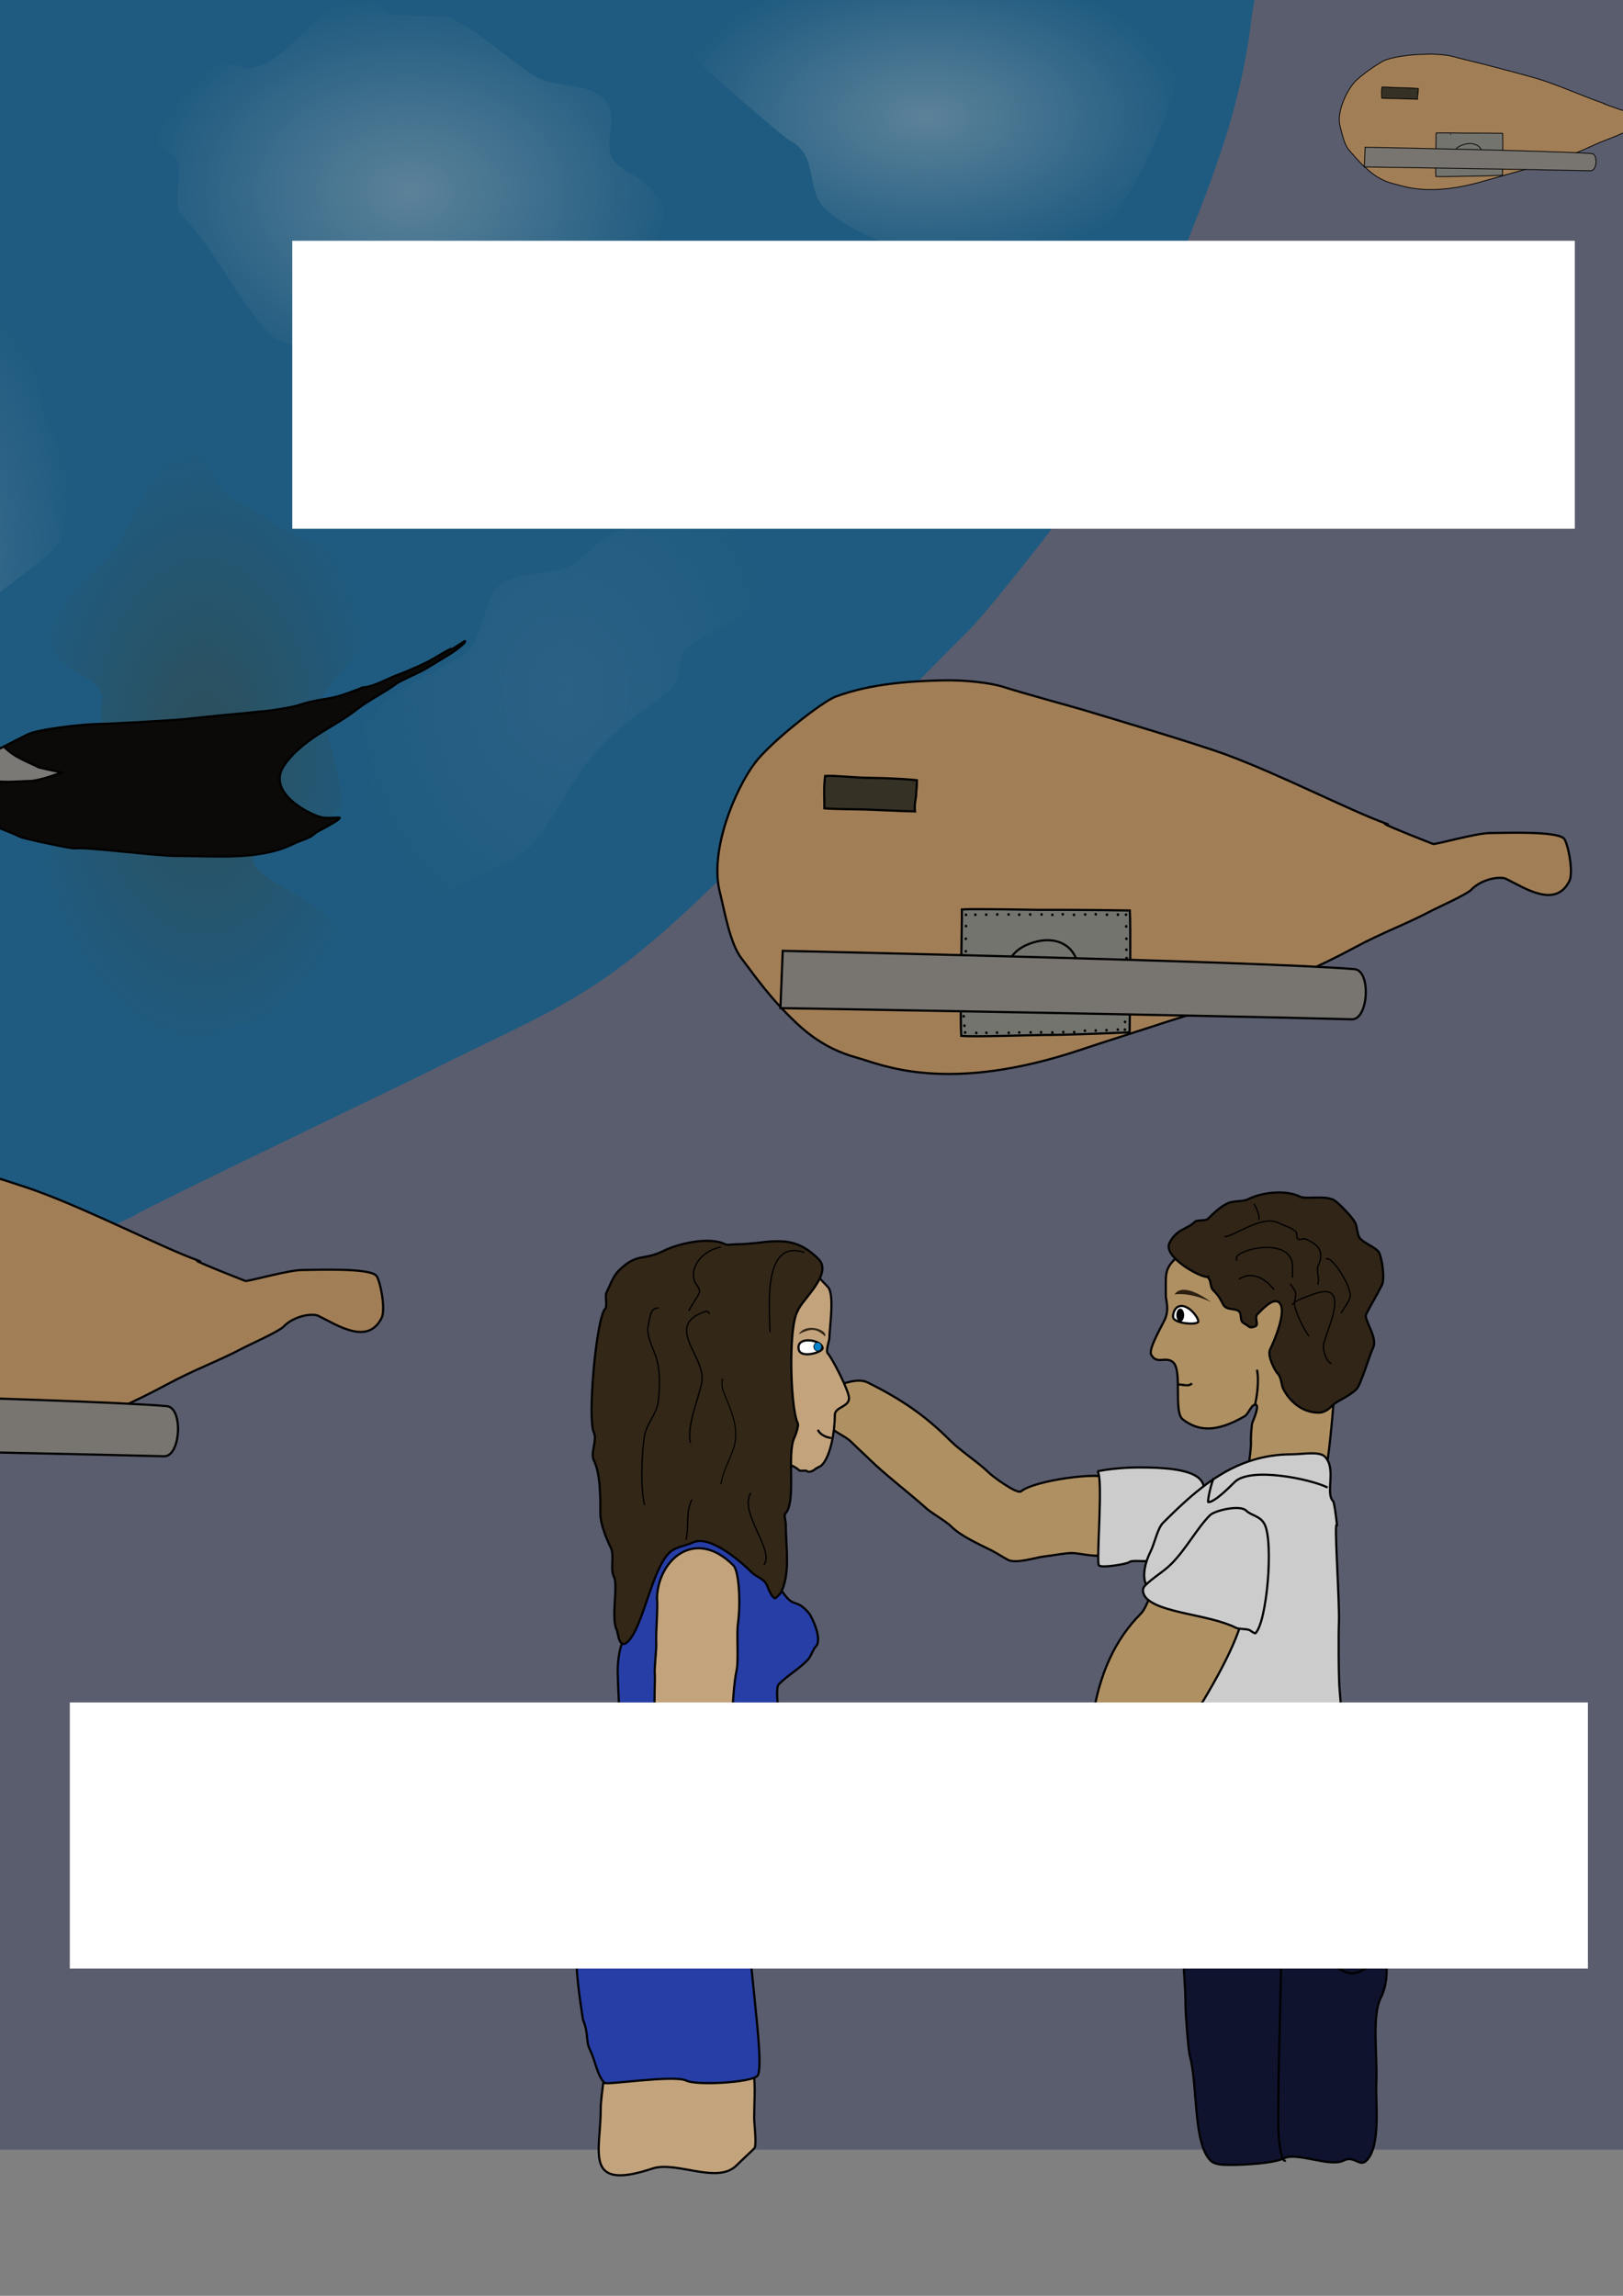 <?xml version="1.0" encoding="UTF-8" standalone="no"?>
<!-- Created with Inkscape (http://www.inkscape.org/) -->

<svg
   xmlns:dc="http://purl.org/dc/elements/1.1/"
   xmlns:cc="http://creativecommons.org/ns#"
   xmlns:rdf="http://www.w3.org/1999/02/22-rdf-syntax-ns#"
   xmlns:svg="http://www.w3.org/2000/svg"
   xmlns="http://www.w3.org/2000/svg"
   xmlns:xlink="http://www.w3.org/1999/xlink"
   xmlns:sodipodi="http://sodipodi.sourceforge.net/DTD/sodipodi-0.dtd"
   xmlns:inkscape="http://www.inkscape.org/namespaces/inkscape"
   width="744.094"
   height="1052.362"
   id="svg2"
   version="1.1"
   inkscape:version="0.48.3.1 r9886"
   sodipodi:docname="poster.svg"
   inkscape:export-filename="/home/mospina/manuel/mopenstudio/plaga/tpm/poster.png"
   inkscape:export-xdpi="90"
   inkscape:export-ydpi="90">
  <rect width="100%" height="100%" fill="#808080" stroke="none"/>
  <defs
     id="defs4">
    <linearGradient
       inkscape:collect="always"
       id="linearGradient3898">
      <stop
         style="stop-color:#2b6185;stop-opacity:1;"
         offset="0"
         id="stop3900" />
      <stop
         style="stop-color:#2b6185;stop-opacity:0;"
         offset="1"
         id="stop3902" />
    </linearGradient>
    <linearGradient
       inkscape:collect="always"
       id="linearGradient3890">
      <stop
         style="stop-color:#2d4f59;stop-opacity:1;"
         offset="0"
         id="stop3892" />
      <stop
         style="stop-color:#2d4f59;stop-opacity:0;"
         offset="1"
         id="stop3894" />
    </linearGradient>
    <linearGradient
       inkscape:collect="always"
       id="linearGradient3882">
      <stop
         style="stop-color:#3c6d8d;stop-opacity:1;"
         offset="0"
         id="stop3884" />
      <stop
         style="stop-color:#3c6d8d;stop-opacity:0;"
         offset="1"
         id="stop3886" />
    </linearGradient>
    <linearGradient
       inkscape:collect="always"
       id="linearGradient3874">
      <stop
         style="stop-color:#5c8299;stop-opacity:1;"
         offset="0"
         id="stop3876" />
      <stop
         style="stop-color:#5c8299;stop-opacity:0;"
         offset="1"
         id="stop3878" />
    </linearGradient>
    <radialGradient
       inkscape:collect="always"
       xlink:href="#linearGradient3874"
       id="radialGradient3872"
       cx="187.766"
       cy="88.309"
       fx="187.766"
       fy="88.309"
       r="120.59"
       gradientTransform="matrix(1,0,0,0.739,0,23.018)"
       gradientUnits="userSpaceOnUse" />
    <radialGradient
       inkscape:collect="always"
       xlink:href="#linearGradient3874"
       id="radialGradient3880"
       cx="425.22"
       cy="53.631"
       fx="425.22"
       fy="53.631"
       r="118.024"
       gradientTransform="matrix(1,0,0,0.587,0,22.141)"
       gradientUnits="userSpaceOnUse" />
    <radialGradient
       inkscape:collect="always"
       xlink:href="#linearGradient3882"
       id="radialGradient3888"
       cx="-22.899"
       cy="251.658"
       fx="-22.899"
       fy="251.658"
       r="56.813"
       gradientTransform="matrix(1,0,0,2.027,0,-258.57)"
       gradientUnits="userSpaceOnUse" />
    <radialGradient
       inkscape:collect="always"
       xlink:href="#linearGradient3890"
       id="radialGradient3896"
       cx="93.204"
       cy="342.489"
       fx="93.204"
       fy="342.489"
       r="81.938"
       gradientTransform="matrix(1,0,0,1.69,0,-236.326)"
       gradientUnits="userSpaceOnUse" />
    <radialGradient
       inkscape:collect="always"
       xlink:href="#linearGradient3898"
       id="radialGradient3904"
       cx="259.457"
       cy="316.843"
       fx="259.457"
       fy="316.843"
       r="98.957"
       gradientTransform="matrix(1,0,0,1.203,0,-64.427)"
       gradientUnits="userSpaceOnUse" />
    <radialGradient
       inkscape:collect="always"
       xlink:href="#linearGradient3882"
       id="radialGradient3912"
       cx="-55.981"
       cy="506.647"
       fx="-55.981"
       fy="506.647"
       r="51.564"
       gradientTransform="matrix(1,0,0,1.945,0,-478.714)"
       gradientUnits="userSpaceOnUse" />
  </defs>
  <sodipodi:namedview
     id="base"
     pagecolor="#ffffff"
     bordercolor="#666666"
     borderopacity="1.0"
     inkscape:pageopacity="0.0"
     inkscape:pageshadow="2"
     inkscape:zoom="0.5"
     inkscape:cx="45.21708"
     inkscape:cy="561.16916"
     inkscape:document-units="px"
     inkscape:current-layer="layer1"
     showgrid="false"
     inkscape:snap-global="false"
     inkscape:window-width="1680"
     inkscape:window-height="1001"
     inkscape:window-x="0"
     inkscape:window-y="0"
     inkscape:window-maximized="1">
    <inkscape:grid
       type="xygrid"
       id="grid4069" />
  </sodipodi:namedview>
  <g
     inkscape:label="Layer 1"
     inkscape:groupmode="layer"
     id="layer1">
    <rect
       style="fill:#5a5d6e;fill-opacity:1;stroke:none;stroke-opacity:1"
       id="rect4372"
       width="1040"
       height="986"
       x="-91"
       y="-0.638" />
    <path
       style="fill:#0f132e;fill-opacity:1;stroke:#000000;stroke-width:1px;stroke-linecap:butt;stroke-linejoin:miter;stroke-opacity:1"
       d="m 543.5,869.362 c -3.803,9.829 0,33.678 0,49.5 0,3.424 1.244,20.801 2,23.5 3.697,13.197 1.379,39.879 9.5,48 2.053,2.053 5.993,2 9.5,2 5.033,0 19.242,-0.621 24,-3 6.138,-3.069 21.076,4.212 27.5,1 4.99,-2.495 7.279,3.221 10.5,0 6.742,-6.742 4.053,-26.669 4.5,-36 0.556,-11.612 -2.132,-30.237 2,-38.5 10.375,-20.75 -11.157,-54.078 -24,-60.5 -5.991,-2.995 -27.769,-0.577 -34,1.5 -13.019,4.34 -24.386,0.644 -31.5,12.5 z"
       id="path4481"
       inkscape:connector-curvature="0"
       sodipodi:nodetypes="csssssssssssc" />
    <path
       style="fill:#1f5b80;fill-opacity:1;stroke:#1f5b80;stroke-width:1px;stroke-linecap:butt;stroke-linejoin:miter;stroke-opacity:1"
       d="m -104,7.362 c -6.353,-13.298 -0.766,-24 14,-18 6.765,6 13.918,-2.769 24,-4 25.746,-6.436 54.995,-1.601 83,4 19.886,3.977 44.637,0 65,0 163.533,0 329.558,-21.031 490,-9 2.323,1.59 4.417,13.669 1.5,26 C 567.901,57.246 549.898,94.464 530,145.362 c -7.88,20.157 -17.743,51.743 -44,91 -5.081,7.596 -34.478,44.478 -41,51 -28.758,28.758 -33.305,34.276 -61,61 -22.171,21.393 -34.164,34.693 -53,53 -57.954,56.945 -73.586,58.647 -138,91 -9.868,4.934 -121.732,58.473 -131,64 -13.356,7.965 -154.513,63 -187.5,50 z"
       id="path3074"
       inkscape:connector-curvature="0"
       sodipodi:nodetypes="cccssccssssccscc" />
    <path
       style="fill:url(#radialGradient3872);stroke:none;stroke-width:1px;stroke-linecap:butt;stroke-linejoin:miter;stroke-opacity:1;fill-opacity:1.0"
       d="m 112,31.362 c -4.053,-3.54 -17.612,-2.388 -26,6 -8.728,8.728 -12.106,7.213 -18,19 -4.192,8.385 8.82,11.82 12,15 5.111,5.111 -1.545,22.455 3,27 15.731,15.731 25.875,39.875 42,56 2.493,2.493 10.2,3.2 13,6 2.801,2.801 4.252,11.126 10,14 2.307,1.153 106.706,3.647 108,3 3.071,-1.535 17.971,-11.029 22,-7 5.105,5.105 18.53,9.47 26,2 8.804,-8.804 2.415,-35.585 -3,-41 -8.182,-8.182 6.774,-28.451 2,-38 -6.033,-12.067 -14.05,-12.05 -21,-19 -6.788,-6.788 2.691,-21.309 -5,-29 -7.603,-7.603 -20.495,-4.747 -31,-10 -7.707,-3.854 -24.014,-19.507 -39,-27 -4.005,-2.003 -27.626,-0.626 -29,-2 C 152.451,-19.187 137.671,31.362 112,31.362 z"
       id="path3076"
       inkscape:connector-curvature="0" />
    <path
       style="fill:url(#radialGradient3880);stroke:none;stroke-width:1px;stroke-linecap:butt;stroke-linejoin:miter;stroke-opacity:1;fill-opacity:1"
       d="m 315,-5.638 c -3.388,4.855 -10.119,16.762 -7,23 0.651,1.302 50.369,45.184 54,47 13.283,6.641 7.374,22.374 16,31 12.624,12.624 38.42,19.21 54,27 5.398,2.699 23.004,-5.002 27,-7 12.886,-6.443 35.376,2.624 46,-8 C 518.374,93.988 557.23,16.592 538,-2.638 523.714,-16.924 438.413,-15.638 413,-15.638 c -24.884,0 -49.495,3 -74,3 m 0,0 c -2.333,0 -4.667,0 -7,0 -8.547,-1.469 -12.871,0.118 -17,7"
       id="path3078"
       inkscape:connector-curvature="0" />
    <path
       style="fill:url(#radialGradient3904);fill-opacity:1;stroke:none"
       d="m 285,333.362 c -23.812,18.989 -27.326,40.326 -44,57 -5.277,5.277 -17.77,8.385 -25,12 -13.158,6.579 -48.518,50.929 -55,25 0.495,-23.973 -1.462,-47.075 9,-68 2.934,-5.868 -7.437,-24.563 -1,-31 12.141,-12.141 28.094,-20.047 42,-27 10.096,-5.048 10.43,-25.43 17,-32 10.191,-10.191 27.959,-2.959 38,-13 9.869,-9.869 20.117,-14.058 34,-21 12.348,-6.174 31.666,-46.667 55,-35 11.792,5.896 -16,30.79 -16,38 0,9.637 17.389,18.222 13,27 -12.462,24.924 -26.636,21.636 -38,33 -3.354,3.354 -1.849,12.849 -6,17 -5.329,5.329 -17.218,12.218 -23,18"
       id="path3080"
       inkscape:connector-curvature="0" />
    <path
       style="fill:url(#radialGradient3888);stroke:none;stroke-width:1px;stroke-linecap:butt;stroke-linejoin:miter;stroke-opacity:1;fill-opacity:1"
       d="m -79,358.362 c -2.379,1.964 15.867,14.133 26,4 20.165,-20.165 40.585,-78.585 49,-87 8.432,-8.432 20.224,-15.224 29,-24 6.374,-6.374 3.804,-22.609 8,-31 1.959,-3.919 -3.596,-13.596 -5,-15 -12.332,-12.332 -11.05,-52.05 -21,-62 -10.355,-10.355 -55.015,-6.989 -67,2 m 0,0 c -1.333,1.333 -2.667,2.667 -4,4 0,0.333 0,0.667 0,1"
       id="path3082"
       inkscape:connector-curvature="0" />
    <path
       style="fill:url(#radialGradient3912);stroke:none;stroke-width:1px;stroke-linecap:butt;stroke-linejoin:miter;stroke-opacity:1;fill-opacity:1.0"
       d="m -95,406.362 c 23.072,6.25 60.734,20.467 72,43 4.209,8.417 -2.924,29.076 3,35 19.875,19.875 19.045,53.911 7,78 -3.424,6.849 11.104,15.896 6,21 -10.536,10.536 -32.093,5.547 -45,12 -7.386,3.693 -18.282,15.859 -30,10 -29.503,-14.751 -0.141,-83.141 -12,-95 -10.541,-10.541 -10,-47.586 -10,-63 0,-5.855 -6.401,-29.599 -2,-34 1.819,-1.819 7.91,-5.764 11,-7 z"
       id="path3086"
       inkscape:connector-curvature="0" />
    <path
       style="fill:url(#radialGradient3896);stroke:none;stroke-width:1px;stroke-linecap:butt;stroke-linejoin:miter;stroke-opacity:1;fill-opacity:1"
       d="m 47,318.362 c -2.381,-2.122 -0.872,-4.436 -8,-8 -41.067,-20.533 8.975,-47.95 16,-62 3.912,-7.824 23.958,-48.521 33,-44 8.53,4.265 8.535,19.268 20,25 9.8,4.9 19.291,12.145 29,17 12.915,6.457 48.904,1.192 35,29 -1.867,3.733 1.867,10.267 0,14 -2.802,5.603 -28.28,30.44 -26,35 2.946,5.893 13.58,43.42 10,47 -7.847,7.847 -26.862,7.862 -38,19 -15.216,15.216 67.372,25.628 30,63 -14.026,14.026 -28.654,13.551 -45,19 -5.329,1.776 -20.945,11.027 -27,8 -25.594,-12.797 -49.558,-39.116 -63,-66 -9.432,-18.864 22.391,-30.391 29,-37 9.769,-9.769 2.64,-47.2 5,-59 z"
       id="path3088"
       inkscape:connector-curvature="0" />
    <path
       style="fill:#0b0a08;stroke:#000000;stroke-width:1px;stroke-linecap:butt;stroke-linejoin:miter;stroke-opacity:1;fill-opacity:1"
       d="m -24.75,359.362 c 10.526,-9.129 23.851,-15.926 37.5,-22.75 4.745,-2.372 25.308,-4.676 32.25,-4.75 5.939,-0.063 33.746,-1.627 39.75,-2.25 2.982,-0.309 19.373,-2.032 22.25,-2.25 4.205,-0.318 11.046,-1.148 15.5,-1.5 2.301,-0.182 11.745,-1.748 14,-2.5 8.403,-2.801 11.784,-2.428 18.75,-4.25 1.675,-0.438 9.506,-3.253 11,-4 4.85,-0.127 12.197,-4.41 16,-5.75 3.087,-1.087 9.513,-3.842 12.975,-5.573 4.82,-2.41 6.684,-3.997 11.068,-6.189 0.036,1.131 6.957,-4.228 6.957,-3.737 0,1.451 -6.591,5.802 -8.25,6.75 -3.713,2.122 -8.395,5.322 -12.75,7.5 -2.041,1.02 -9.043,4.143 -10.5,5.25 -5.145,3.908 -12.979,7.723 -17.957,11.677 -6.582,5.228 -14.668,9.185 -20.793,13.573 -4.737,3.394 -9.494,7.403 -12.75,12.25 -8.525,12.69 12.325,22.678 17,23.75 2.909,0.667 8.5,-0.106 8.5,0.25 0,1.322 -10.422,6.172 -11.5,7.25 -2.31,2.31 -6.127,2.939 -9.25,4.5 -15.71,7.855 -34.885,5.75 -54,5.75 -9.91,0 -40.317,-4.157 -46.75,-3.5 -1.815,0.185 -23.473,-4.487 -25,-5.25 -7.148,-3.574 -27.656,-10.561 -32,-13.5 -4.32,-2.923 -5.089,-5.715 -2,-10.75 z"
       id="path3066"
       inkscape:connector-curvature="0"
       sodipodi:nodetypes="cssssssscsscsssssssssssssssc" />
    <path
       style="fill:#7a7975;stroke:#000000;stroke-width:1px;stroke-linecap:butt;stroke-linejoin:miter;stroke-opacity:1;fill-opacity:1"
       d="m -14.069,351.037 c 2.163,1.743 8.295,6.106 11.948,6.946 3.903,0.897 13.07,1e-5 16.087,1e-5 3.959,0 14.319,-3.889 14.319,-3.889 0,0 -10.203,-2.185 -10.43,-2.298 -6.731,-3.365 -11.114,-4.573 -16.087,-9.546 -5.263,2.409 -13.838,7.139 -15.837,8.787 z"
       id="path3068"
       inkscape:connector-curvature="0"
       sodipodi:nodetypes="csscccc" />
    <path
       style="fill:#0b0a08;fill-opacity:1;stroke:#000000;stroke-width:1px;stroke-linecap:butt;stroke-linejoin:miter;stroke-opacity:1"
       d="m 371.938,191.5 c 10.526,-9.129 23.851,-15.926 37.5,-22.75 4.745,-2.372 25.308,-4.676 32.25,-4.75 5.939,-0.063 33.746,-1.627 39.75,-2.25 2.982,-0.309 19.373,-2.032 22.25,-2.25 4.205,-0.318 11.046,-1.148 15.5,-1.5 2.301,-0.182 11.745,-1.748 14,-2.5 8.403,-2.801 11.784,-2.428 18.75,-4.25 1.675,-0.438 9.506,-3.253 11,-4 4.85,-0.127 12.197,-4.41 16,-5.75 3.087,-1.087 9.513,-3.842 12.975,-5.573 4.82,-2.41 6.684,-3.997 11.068,-6.189 0.036,1.131 6.957,-4.228 6.957,-3.737 0,1.451 -6.591,5.802 -8.25,6.75 -3.713,2.122 -8.395,5.322 -12.75,7.5 -2.041,1.02 -9.043,4.143 -10.5,5.25 -5.145,3.908 -12.979,7.723 -17.957,11.677 -6.582,5.228 -14.668,9.185 -20.793,13.573 -4.737,3.394 -9.494,7.403 -12.75,12.25 -8.525,12.69 12.325,22.678 17,23.75 2.909,0.667 8.5,-0.106 8.5,0.25 0,1.322 -10.422,6.172 -11.5,7.25 -2.31,2.31 -6.127,2.939 -9.25,4.5 -15.71,7.855 -34.885,5.75 -54,5.75 -9.91,0 -40.317,-4.157 -46.75,-3.5 -1.815,0.185 -23.473,-4.487 -25,-5.25 -7.148,-3.574 -27.656,-10.561 -32,-13.5 -4.32,-2.923 -5.089,-5.715 -2,-10.75 z"
       id="path3066-7"
       inkscape:connector-curvature="0"
       sodipodi:nodetypes="cssssssscsscsssssssssssssssc" />
    <path
       style="fill:#7a7975;fill-opacity:1;stroke:#000000;stroke-width:1px;stroke-linecap:butt;stroke-linejoin:miter;stroke-opacity:1"
       d="m 382.619,183.175 c 2.163,1.743 8.295,6.106 11.948,6.946 3.903,0.897 13.07,1e-5 16.087,1e-5 3.959,0 14.319,-3.889 14.319,-3.889 0,0 -10.203,-2.185 -10.43,-2.298 -6.731,-3.365 -11.114,-4.573 -16.087,-9.546 -5.263,2.409 -13.838,7.139 -15.837,8.787 z"
       id="path3068-7"
       inkscape:connector-curvature="0"
       sodipodi:nodetypes="csscccc" />
    <path
       style="fill:#0b0a08;fill-opacity:1;stroke:#000000;stroke-width:3.73px;stroke-linecap:butt;stroke-linejoin:miter;stroke-opacity:1"
       d="m 771.546,128.085 c 38.956,-34.327 88.274,-59.882 138.789,-85.543 17.56,-8.92 93.668,-17.583 119.359,-17.861 21.982,-0.237 124.894,-6.118 147.117,-8.46 11.036,-1.163 71.7,-7.642 82.348,-8.46 15.561,-1.196 40.881,-4.316 57.366,-5.64 8.518,-0.684 43.469,-6.574 51.815,-9.4 31.101,-10.532 43.613,-9.13 69.394,-15.981 6.2,-1.648 35.184,-12.232 40.712,-15.041 17.951,-0.477 45.14,-16.584 59.217,-21.621 11.427,-4.089 35.207,-14.447 48.02,-20.956 17.838,-9.062 24.738,-15.031 40.963,-23.273 0.134,4.253 25.748,-15.897 25.748,-14.053 0,5.458 -24.392,21.815 -30.534,25.381 -13.742,7.98 -31.069,20.013 -47.188,28.201 -7.554,3.837 -33.468,15.58 -38.861,19.741 -19.042,14.693 -48.037,29.039 -66.46,43.906 -24.36,19.658 -54.288,34.537 -76.956,51.037 -17.534,12.763 -35.138,27.837 -47.188,46.062 -31.551,47.716 45.615,85.271 62.918,89.303 10.768,2.509 31.459,-0.399 31.459,0.94 0,4.972 -38.572,23.207 -42.562,27.261 -8.551,8.688 -22.677,11.049 -34.235,16.921 -58.145,29.536 -129.111,21.621 -199.856,21.621 -36.677,0 -149.213,-15.63 -173.024,-13.161 -6.717,0.697 -86.875,-16.87 -92.526,-19.741 C 870.925,205.829 795.027,179.557 778.948,168.506 762.958,157.517 760.113,147.017 771.546,128.085 z"
       id="path3066-7-6"
       inkscape:connector-curvature="0"
       sodipodi:nodetypes="cssssssscsscsssssssssssssssc" />
    <path
       style="fill:#7a7975;fill-opacity:1;stroke:#000000;stroke-width:3.73px;stroke-linecap:butt;stroke-linejoin:miter;stroke-opacity:1"
       d="m 811.077,96.782 c 8.006,6.553 30.699,22.96 44.219,26.118 14.444,3.374 48.373,4e-5 59.538,4e-5 14.651,0 52.995,-14.624 52.995,-14.624 0,0 -37.762,-8.215 -38.601,-8.641 -24.911,-12.654 -41.133,-17.196 -59.537,-35.894 -19.48,9.06 -51.217,26.843 -58.612,33.041 z"
       id="path3068-7-0"
       inkscape:connector-curvature="0"
       sodipodi:nodetypes="csscccc" />
    <path
       style="fill:#a17e56;stroke:#000000;stroke-width:1px;stroke-linecap:butt;stroke-linejoin:miter;stroke-opacity:1;fill-opacity:1"
       d="m 346,349.862 c 7.057,-9.484 30.441,-27.889 37,-30.5 16.532,-6.155 35.132,-7.179 49.5,-7.5 10.04,-0.224 21.76,1.148 27.5,3 8.461,2.731 32.219,9.217 36.5,10.5 12.852,3.852 52.043,15.558 65.5,20.5 24.487,8.994 56.454,25.454 73,31.5 6.316,2.308 -13.918,-4.656 22,9.5 0.975,0.384 19.886,-5 26,-5 5.869,0 30.399,-1.101 34,2.5 1.74,1.74 4.562,15.375 2.5,19.5 -6.385,12.77 -20.472,3.143 -29,-1 -2.65,-1.287 -11.093,-0.118 -16,5 -2.072,2.161 -15.52,8.191 -18,9.5 -12.707,6.707 -22.25,9.842 -35.5,17 -31.492,17.014 -61.101,26.187 -86,34 -6.725,2.242 -31.784,10.226 -38.5,12.5 -62.765,21.255 -92.768,6.909 -103.5,4 -16.787,-4.551 -26.217,-13.999 -33.5,-21.5 -8.804,-9.067 -16.216,-19.791 -19.5,-24 -5.353,-6.86 -7.739,-21.477 -10,-30.5 -4.783,-19.084 6.986,-46.885 16,-59 z"
       id="path3956"
       inkscape:connector-curvature="0"
       sodipodi:nodetypes="scssssssssssssscssssss" />
    <path
       style="fill:#74746f;stroke:#000000;stroke-width:1px;stroke-linecap:butt;stroke-linejoin:miter;stroke-opacity:1;fill-opacity:1"
       d="m 441,416.862 c 0.145,6.732 -1.009,45.074 -0.298,57.97 6.85,0.588 31.246,-0.439 41.177,-0.439 5.212,0 21.326,-0.549 36.01,-1.177 0.217,-10.252 0.524,-48.94 0.111,-55.854 -18.995,-0.383 -41.737,-0.293 -41.737,-0.293 0,0 -29.732,-0.561 -35.263,-0.207 z"
       id="path3958"
       inkscape:connector-curvature="0"
       sodipodi:nodetypes="ccccccc" />
    <path
       style="fill:#74746f;stroke:#000000;stroke-width:1px;stroke-linecap:butt;stroke-linejoin:miter;stroke-opacity:1;fill-opacity:1"
       d="m 471.5,432.802 c -8.407,3.351 -10.086,9.344 -10.5,15.061 -0.499,6.892 16.546,20.454 27,10 13.704,-13.704 3.247,-32.932 -16.5,-25.061 z"
       id="path3960"
       inkscape:connector-curvature="0"
       sodipodi:nodetypes="ssss" />
    <path
       style="fill:#787570;stroke:#000000;stroke-width:1px;stroke-linecap:butt;stroke-linejoin:miter;stroke-opacity:1;fill-opacity:1"
       d="m 358.857,435.853 c 0,0 220.339,4.822 262.16,8.397 7.644,0.653 6.431,23.187 -1.237,22.981 -73.073,-1.959 -261.983,-5.127 -261.983,-5.127 z"
       id="path3962"
       inkscape:connector-curvature="0"
       sodipodi:nodetypes="csscc" />
    <path
       style="fill:#363125;stroke:#000000;stroke-width:1px;stroke-linecap:butt;stroke-linejoin:miter;stroke-opacity:1;fill-opacity:1"
       d="m 377.949,370.534 c 4.087,0.382 17.67,0.489 18.738,0.53 7.051,0.275 17.958,0.78 22.804,0.884 -0.407,-3.305 0.53,-6.211 0.53,-7.778 0,-1.732 0.443,-3.8 0.354,-6.541 -8.094,-0.846 -19.209,-1.061 -20.506,-1.061 -8.043,0 -17.167,-1.23 -21.567,-0.884 -0.747,5.54 -0.296,10.664 -0.354,14.849 z"
       id="path3968"
       inkscape:connector-curvature="0"
       sodipodi:nodetypes="cscscscc" />
    <path
       sodipodi:type="arc"
       style="fill:#000000;fill-opacity:1;stroke:#000000;stroke-opacity:1"
       id="path3972"
       sodipodi:cx="443.88629"
       sodipodi:cy="425.51202"
       sodipodi:rx="0.44194174"
       sodipodi:ry="0.53033006"
       d="m 444.328,425.512 a 0.442,0.53 0 1 1 -0.884,0 0.442,0.53 0 1 1 0.884,0 z"
       transform="matrix(0.63,0,0,0.609,163.231,165.385)" />
    <path
       sodipodi:type="arc"
       style="fill:#000000;fill-opacity:1;stroke:#000000;stroke-opacity:1"
       id="path3972-8"
       sodipodi:cx="443.88629"
       sodipodi:cy="425.51202"
       sodipodi:rx="0.44194174"
       sodipodi:ry="0.53033006"
       d="m 444.328,425.512 a 0.442,0.53 0 1 1 -0.884,0 0.442,0.53 0 1 1 0.884,0 z"
       transform="matrix(0.63,0,0,0.609,163.231,160.214)" />
    <path
       sodipodi:type="arc"
       style="fill:#000000;fill-opacity:1;stroke:#000000;stroke-opacity:1"
       id="path3972-1"
       sodipodi:cx="443.88629"
       sodipodi:cy="425.51202"
       sodipodi:rx="0.44194174"
       sodipodi:ry="0.53033006"
       d="m 444.328,425.512 a 0.442,0.53 0 1 1 -0.884,0 0.442,0.53 0 1 1 0.884,0 z"
       transform="matrix(0.63,0,0,0.609,167.508,160.163)" />
    <path
       sodipodi:type="arc"
       style="fill:#000000;fill-opacity:1;stroke:#000000;stroke-opacity:1"
       id="path3972-9"
       sodipodi:cx="443.88629"
       sodipodi:cy="425.51202"
       sodipodi:rx="0.44194174"
       sodipodi:ry="0.53033006"
       d="m 444.328,425.512 a 0.442,0.53 0 1 1 -0.884,0 0.442,0.53 0 1 1 0.884,0 z"
       transform="matrix(0.63,0,0,0.609,172.511,160.126)" />
    <path
       sodipodi:type="arc"
       style="fill:#000000;fill-opacity:1;stroke:#000000;stroke-opacity:1"
       id="path3972-0"
       sodipodi:cx="443.88629"
       sodipodi:cy="425.51202"
       sodipodi:rx="0.44194174"
       sodipodi:ry="0.53033006"
       d="m 444.328,425.512 a 0.442,0.53 0 1 1 -0.884,0 0.442,0.53 0 1 1 0.884,0 z"
       transform="matrix(0.63,0,0,0.609,177.55,160.037)" />
    <path
       sodipodi:type="arc"
       style="fill:#000000;fill-opacity:1;stroke:#000000;stroke-opacity:1"
       id="path3972-7"
       sodipodi:cx="443.88629"
       sodipodi:cy="425.51202"
       sodipodi:rx="0.44194174"
       sodipodi:ry="0.53033006"
       d="m 444.328,425.512 a 0.442,0.53 0 1 1 -0.884,0 0.442,0.53 0 1 1 0.884,0 z"
       transform="matrix(0.63,0,0,0.609,182.765,160.037)" />
    <path
       sodipodi:type="arc"
       style="fill:#000000;fill-opacity:1;stroke:#000000;stroke-opacity:1"
       id="path3972-4"
       sodipodi:cx="443.88629"
       sodipodi:cy="425.51202"
       sodipodi:rx="0.44194174"
       sodipodi:ry="0.53033006"
       d="m 444.328,425.512 a 0.442,0.53 0 1 1 -0.884,0 0.442,0.53 0 1 1 0.884,0 z"
       transform="matrix(0.63,0,0,0.609,187.626,160.126)" />
    <path
       sodipodi:type="arc"
       style="fill:#000000;fill-opacity:1;stroke:#000000;stroke-opacity:1"
       id="path3972-87"
       sodipodi:cx="443.88629"
       sodipodi:cy="425.51202"
       sodipodi:rx="0.44194174"
       sodipodi:ry="0.53033006"
       d="m 444.328,425.512 a 0.442,0.53 0 1 1 -0.884,0 0.442,0.53 0 1 1 0.884,0 z"
       transform="matrix(0.63,0,0,0.609,192.664,160.037)" />
    <path
       sodipodi:type="arc"
       style="fill:#000000;fill-opacity:1;stroke:#000000;stroke-opacity:1"
       id="path3972-6"
       sodipodi:cx="443.88629"
       sodipodi:cy="425.51202"
       sodipodi:rx="0.44194174"
       sodipodi:ry="0.53033006"
       d="m 444.328,425.512 a 0.442,0.53 0 1 1 -0.884,0 0.442,0.53 0 1 1 0.884,0 z"
       transform="matrix(0.63,0,0,0.609,212.728,160.214)" />
    <path
       sodipodi:type="arc"
       style="fill:#000000;fill-opacity:1;stroke:#000000;stroke-opacity:1"
       id="path3972-49"
       sodipodi:cx="443.88629"
       sodipodi:cy="425.51202"
       sodipodi:rx="0.44194174"
       sodipodi:ry="0.53033006"
       d="m 444.328,425.512 a 0.442,0.53 0 1 1 -0.884,0 0.442,0.53 0 1 1 0.884,0 z"
       transform="matrix(0.63,0,0,0.609,197.879,160.037)" />
    <path
       sodipodi:type="arc"
       style="fill:#000000;fill-opacity:1;stroke:#000000;stroke-opacity:1"
       id="path3972-71"
       sodipodi:cx="443.88629"
       sodipodi:cy="425.51202"
       sodipodi:rx="0.44194174"
       sodipodi:ry="0.53033006"
       d="m 444.328,425.512 a 0.442,0.53 0 1 1 -0.884,0 0.442,0.53 0 1 1 0.884,0 z"
       transform="matrix(0.63,0,0,0.609,202.829,160.214)" />
    <path
       sodipodi:type="arc"
       style="fill:#000000;fill-opacity:1;stroke:#000000;stroke-opacity:1"
       id="path3972-86"
       sodipodi:cx="443.88629"
       sodipodi:cy="425.51202"
       sodipodi:rx="0.44194174"
       sodipodi:ry="0.53033006"
       d="m 444.328,425.512 a 0.442,0.53 0 1 1 -0.884,0 0.442,0.53 0 1 1 0.884,0 z"
       transform="matrix(0.63,0,0,0.609,207.602,159.949)" />
    <path
       sodipodi:type="arc"
       style="fill:#000000;fill-opacity:1;stroke:#000000;stroke-opacity:1"
       id="path3972-70"
       sodipodi:cx="443.88629"
       sodipodi:cy="425.51202"
       sodipodi:rx="0.44194174"
       sodipodi:ry="0.53033006"
       d="m 444.328,425.512 a 0.442,0.53 0 1 1 -0.884,0 0.442,0.53 0 1 1 0.884,0 z"
       transform="matrix(0.63,0,0,0.609,217.855,160.037)" />
    <path
       sodipodi:type="arc"
       style="fill:#000000;fill-opacity:1;stroke:#000000;stroke-opacity:1"
       id="path3972-70-1"
       sodipodi:cx="443.88629"
       sodipodi:cy="425.51202"
       sodipodi:rx="0.44194174"
       sodipodi:ry="0.53033006"
       d="m 444.328,425.512 a 0.442,0.53 0 1 1 -0.884,0 0.442,0.53 0 1 1 0.884,0 z"
       transform="matrix(0.63,0,0,0.609,222.716,159.949)" />
    <path
       sodipodi:type="arc"
       style="fill:#000000;fill-opacity:1;stroke:#000000;stroke-opacity:1"
       id="path3972-70-3"
       sodipodi:cx="443.88629"
       sodipodi:cy="425.51202"
       sodipodi:rx="0.44194174"
       sodipodi:ry="0.53033006"
       d="m 444.328,425.512 a 0.442,0.53 0 1 1 -0.884,0 0.442,0.53 0 1 1 0.884,0 z"
       transform="matrix(0.63,0,0,0.609,227.843,160.126)" />
    <path
       sodipodi:type="arc"
       style="fill:#000000;fill-opacity:1;stroke:#000000;stroke-opacity:1"
       id="path3972-70-7"
       sodipodi:cx="443.88629"
       sodipodi:cy="425.51202"
       sodipodi:rx="0.44194174"
       sodipodi:ry="0.53033006"
       d="m 444.328,425.512 a 0.442,0.53 0 1 1 -0.884,0 0.442,0.53 0 1 1 0.884,0 z"
       transform="matrix(0.63,0,0,0.609,232.881,160.126)" />
    <path
       sodipodi:type="arc"
       style="fill:#000000;fill-opacity:1;stroke:#000000;stroke-opacity:1"
       id="path3972-70-6"
       sodipodi:cx="443.88629"
       sodipodi:cy="425.51202"
       sodipodi:rx="0.44194174"
       sodipodi:ry="0.53033006"
       d="m 444.328,425.512 a 0.442,0.53 0 1 1 -0.884,0 0.442,0.53 0 1 1 0.884,0 z"
       transform="matrix(0.63,0,0,0.609,236.593,160.126)" />
    <path
       sodipodi:type="arc"
       style="fill:#000000;fill-opacity:1;stroke:#000000;stroke-opacity:1"
       id="path3972-70-2"
       sodipodi:cx="443.88629"
       sodipodi:cy="425.51202"
       sodipodi:rx="0.44194174"
       sodipodi:ry="0.53033006"
       d="m 444.328,425.512 a 0.442,0.53 0 1 1 -0.884,0 0.442,0.53 0 1 1 0.884,0 z"
       transform="matrix(0.63,0,0,0.609,163.142,171.174)" />
    <path
       sodipodi:type="arc"
       style="fill:#000000;fill-opacity:1;stroke:#000000;stroke-opacity:1"
       id="path3972-70-65"
       sodipodi:cx="443.88629"
       sodipodi:cy="425.51202"
       sodipodi:rx="0.44194174"
       sodipodi:ry="0.53033006"
       d="m 444.328,425.512 a 0.442,0.53 0 1 1 -0.884,0 0.442,0.53 0 1 1 0.884,0 z"
       transform="matrix(0.63,0,0,0.609,163.142,176.92)" />
    <path
       sodipodi:type="arc"
       style="fill:#000000;fill-opacity:1;stroke:#000000;stroke-opacity:1"
       id="path3972-70-67"
       sodipodi:cx="443.88629"
       sodipodi:cy="425.51202"
       sodipodi:rx="0.44194174"
       sodipodi:ry="0.53033006"
       d="m 444.328,425.512 a 0.442,0.53 0 1 1 -0.884,0 0.442,0.53 0 1 1 0.884,0 z"
       transform="matrix(0.63,0,0,0.609,236.681,165.517)" />
    <path
       sodipodi:type="arc"
       style="fill:#000000;fill-opacity:1;stroke:#000000;stroke-opacity:1"
       id="path3972-70-30"
       sodipodi:cx="443.88629"
       sodipodi:cy="425.51202"
       sodipodi:rx="0.44194174"
       sodipodi:ry="0.53033006"
       d="m 444.328,425.512 a 0.442,0.53 0 1 1 -0.884,0 0.442,0.53 0 1 1 0.884,0 z"
       transform="matrix(0.63,0,0,0.609,236.77,171.174)" />
    <path
       sodipodi:type="arc"
       style="fill:#000000;fill-opacity:1;stroke:#000000;stroke-opacity:1"
       id="path3972-70-5"
       sodipodi:cx="443.88629"
       sodipodi:cy="425.51202"
       sodipodi:rx="0.44194174"
       sodipodi:ry="0.53033006"
       d="m 444.328,425.512 a 0.442,0.53 0 1 1 -0.884,0 0.442,0.53 0 1 1 0.884,0 z"
       transform="matrix(0.63,0,0,0.609,236.77,176.212)" />
    <path
       sodipodi:type="arc"
       style="fill:#000000;fill-opacity:1;stroke:#000000;stroke-opacity:1"
       id="path3972-70-27"
       sodipodi:cx="443.88629"
       sodipodi:cy="425.51202"
       sodipodi:rx="0.44194174"
       sodipodi:ry="0.53033006"
       d="m 444.328,425.512 a 0.442,0.53 0 1 1 -0.884,0 0.442,0.53 0 1 1 0.884,0 z"
       transform="matrix(0.63,0,0,0.609,236.858,180.013)" />
    <path
       sodipodi:type="arc"
       style="fill:#000000;fill-opacity:1;stroke:#000000;stroke-opacity:1"
       id="path3972-70-72"
       sodipodi:cx="443.88629"
       sodipodi:cy="425.51202"
       sodipodi:rx="0.44194174"
       sodipodi:ry="0.53033006"
       d="m 444.328,425.512 a 0.442,0.53 0 1 1 -0.884,0 0.442,0.53 0 1 1 0.884,0 z"
       transform="matrix(0.63,0,0,0.609,162.17,206.706)" />
    <path
       sodipodi:type="arc"
       style="fill:#000000;fill-opacity:1;stroke:#000000;stroke-opacity:1"
       id="path3972-70-59"
       sodipodi:cx="443.88629"
       sodipodi:cy="425.51202"
       sodipodi:rx="0.44194174"
       sodipodi:ry="0.53033006"
       d="m 444.328,425.512 a 0.442,0.53 0 1 1 -0.884,0 0.442,0.53 0 1 1 0.884,0 z"
       transform="matrix(0.63,0,0,0.609,162.515,211.027)" />
    <path
       sodipodi:type="arc"
       style="fill:#000000;fill-opacity:1;stroke:#000000;stroke-opacity:1"
       id="path3972-70-55"
       sodipodi:cx="443.88629"
       sodipodi:cy="425.51202"
       sodipodi:rx="0.44194174"
       sodipodi:ry="0.53033006"
       d="m 444.328,425.512 a 0.442,0.53 0 1 1 -0.884,0 0.442,0.53 0 1 1 0.884,0 z"
       transform="matrix(0.63,0,0,0.609,162.827,214.152)" />
    <path
       sodipodi:type="arc"
       style="fill:#000000;fill-opacity:1;stroke:#000000;stroke-opacity:1"
       id="path3972-70-24"
       sodipodi:cx="443.88629"
       sodipodi:cy="425.51202"
       sodipodi:rx="0.44194174"
       sodipodi:ry="0.53033006"
       d="m 444.328,425.512 a 0.442,0.53 0 1 1 -0.884,0 0.442,0.53 0 1 1 0.884,0 z"
       transform="matrix(0.63,0,0,0.609,167.952,214.34)" />
    <path
       sodipodi:type="arc"
       style="fill:#000000;fill-opacity:1;stroke:#000000;stroke-opacity:1"
       id="path3972-70-4"
       sodipodi:cx="443.88629"
       sodipodi:cy="425.51202"
       sodipodi:rx="0.44194174"
       sodipodi:ry="0.53033006"
       d="m 444.328,425.512 a 0.442,0.53 0 1 1 -0.884,0 0.442,0.53 0 1 1 0.884,0 z"
       transform="matrix(0.63,0,0,0.609,172.577,214.277)" />
    <path
       sodipodi:type="arc"
       style="fill:#000000;fill-opacity:1;stroke:#000000;stroke-opacity:1"
       id="path3972-70-32"
       sodipodi:cx="443.88629"
       sodipodi:cy="425.51202"
       sodipodi:rx="0.44194174"
       sodipodi:ry="0.53033006"
       d="m 444.328,425.512 a 0.442,0.53 0 1 1 -0.884,0 0.442,0.53 0 1 1 0.884,0 z"
       transform="matrix(0.63,0,0,0.609,177.452,214.215)" />
    <path
       sodipodi:type="arc"
       style="fill:#000000;fill-opacity:1;stroke:#000000;stroke-opacity:1"
       id="path3972-70-300"
       sodipodi:cx="443.88629"
       sodipodi:cy="425.51202"
       sodipodi:rx="0.44194174"
       sodipodi:ry="0.53033006"
       d="m 444.328,425.512 a 0.442,0.53 0 1 1 -0.884,0 0.442,0.53 0 1 1 0.884,0 z"
       transform="matrix(0.63,0,0,0.609,182.827,214.277)" />
    <path
       sodipodi:type="arc"
       style="fill:#000000;fill-opacity:1;stroke:#000000;stroke-opacity:1"
       id="path3972-70-43"
       sodipodi:cx="443.88629"
       sodipodi:cy="425.51202"
       sodipodi:rx="0.44194174"
       sodipodi:ry="0.53033006"
       d="m 444.328,425.512 a 0.442,0.53 0 1 1 -0.884,0 0.442,0.53 0 1 1 0.884,0 z"
       transform="matrix(0.63,0,0,0.609,187.64,214.152)" />
    <path
       sodipodi:type="arc"
       style="fill:#000000;fill-opacity:1;stroke:#000000;stroke-opacity:1"
       id="path3972-70-13"
       sodipodi:cx="443.88629"
       sodipodi:cy="425.51202"
       sodipodi:rx="0.44194174"
       sodipodi:ry="0.53033006"
       d="m 444.328,425.512 a 0.442,0.53 0 1 1 -0.884,0 0.442,0.53 0 1 1 0.884,0 z"
       transform="matrix(0.63,0,0,0.609,192.89,214.09)" />
    <path
       sodipodi:type="arc"
       style="fill:#000000;fill-opacity:1;stroke:#000000;stroke-opacity:1"
       id="path3972-70-9"
       sodipodi:cx="443.88629"
       sodipodi:cy="425.51202"
       sodipodi:rx="0.44194174"
       sodipodi:ry="0.53033006"
       d="m 444.328,425.512 a 0.442,0.53 0 1 1 -0.884,0 0.442,0.53 0 1 1 0.884,0 z"
       transform="matrix(0.63,0,0,0.609,197.64,214.027)" />
    <path
       sodipodi:type="arc"
       style="fill:#000000;fill-opacity:1;stroke:#000000;stroke-opacity:1"
       id="path3972-70-37"
       sodipodi:cx="443.88629"
       sodipodi:cy="425.51202"
       sodipodi:rx="0.44194174"
       sodipodi:ry="0.53033006"
       d="m 444.328,425.512 a 0.442,0.53 0 1 1 -0.884,0 0.442,0.53 0 1 1 0.884,0 z"
       transform="matrix(0.63,0,0,0.609,202.827,214.152)" />
    <path
       sodipodi:type="arc"
       style="fill:#000000;fill-opacity:1;stroke:#000000;stroke-opacity:1"
       id="path3972-70-559"
       sodipodi:cx="443.88629"
       sodipodi:cy="425.51202"
       sodipodi:rx="0.44194174"
       sodipodi:ry="0.53033006"
       d="m 444.328,425.512 a 0.442,0.53 0 1 1 -0.884,0 0.442,0.53 0 1 1 0.884,0 z"
       transform="matrix(0.63,0,0,0.609,207.827,213.965)" />
    <path
       sodipodi:type="arc"
       style="fill:#000000;fill-opacity:1;stroke:#000000;stroke-opacity:1"
       id="path3972-70-75"
       sodipodi:cx="443.88629"
       sodipodi:cy="425.51202"
       sodipodi:rx="0.44194174"
       sodipodi:ry="0.53033006"
       d="m 444.328,425.512 a 0.442,0.53 0 1 1 -0.884,0 0.442,0.53 0 1 1 0.884,0 z"
       transform="matrix(0.63,0,0,0.609,212.827,213.965)" />
    <path
       sodipodi:type="arc"
       style="fill:#000000;fill-opacity:1;stroke:#000000;stroke-opacity:1"
       id="path3972-70-57"
       sodipodi:cx="443.88629"
       sodipodi:cy="425.51202"
       sodipodi:rx="0.44194174"
       sodipodi:ry="0.53033006"
       d="m 444.328,425.512 a 0.442,0.53 0 1 1 -0.884,0 0.442,0.53 0 1 1 0.884,0 z"
       transform="matrix(0.63,0,0,0.609,217.765,213.34)" />
    <path
       sodipodi:type="arc"
       style="fill:#000000;fill-opacity:1;stroke:#000000;stroke-opacity:1"
       id="path3972-70-92"
       sodipodi:cx="443.88629"
       sodipodi:cy="425.51202"
       sodipodi:rx="0.44194174"
       sodipodi:ry="0.53033006"
       d="m 444.328,425.512 a 0.442,0.53 0 1 1 -0.884,0 0.442,0.53 0 1 1 0.884,0 z"
       transform="matrix(0.63,0,0,0.609,222.702,213.277)" />
    <path
       sodipodi:type="arc"
       style="fill:#000000;fill-opacity:1;stroke:#000000;stroke-opacity:1"
       id="path3972-70-35"
       sodipodi:cx="443.88629"
       sodipodi:cy="425.51202"
       sodipodi:rx="0.44194174"
       sodipodi:ry="0.53033006"
       d="m 444.328,425.512 a 0.442,0.53 0 1 1 -0.884,0 0.442,0.53 0 1 1 0.884,0 z"
       transform="matrix(0.63,0,0,0.609,227.64,213.09)" />
    <path
       sodipodi:type="arc"
       style="fill:#000000;fill-opacity:1;stroke:#000000;stroke-opacity:1"
       id="path3972-70-40"
       sodipodi:cx="443.88629"
       sodipodi:cy="425.51202"
       sodipodi:rx="0.44194174"
       sodipodi:ry="0.53033006"
       d="m 444.328,425.512 a 0.442,0.53 0 1 1 -0.884,0 0.442,0.53 0 1 1 0.884,0 z"
       transform="matrix(0.63,0,0,0.609,232.827,212.84)" />
    <path
       sodipodi:type="arc"
       style="fill:#000000;fill-opacity:1;stroke:#000000;stroke-opacity:1"
       id="path3972-70-53"
       sodipodi:cx="443.88629"
       sodipodi:cy="425.51202"
       sodipodi:rx="0.44194174"
       sodipodi:ry="0.53033006"
       d="m 444.328,425.512 a 0.442,0.53 0 1 1 -0.884,0 0.442,0.53 0 1 1 0.884,0 z"
       transform="matrix(0.63,0,0,0.609,236.077,212.84)" />
    <path
       sodipodi:type="arc"
       style="fill:#000000;fill-opacity:1;stroke:#000000;stroke-opacity:1"
       id="path3972-70-270"
       sodipodi:cx="443.88629"
       sodipodi:cy="425.51202"
       sodipodi:rx="0.44194174"
       sodipodi:ry="0.53033006"
       d="m 444.328,425.512 a 0.442,0.53 0 1 1 -0.884,0 0.442,0.53 0 1 1 0.884,0 z"
       transform="matrix(0.63,0,0,0.609,236.14,209.277)" />
    <path
       style="fill:#a17e56;fill-opacity:1;stroke:#000000;stroke-width:1px;stroke-linecap:butt;stroke-linejoin:miter;stroke-opacity:1"
       d="m -198.56,550.158 c 7.057,-9.484 30.441,-27.889 37,-30.5 16.532,-6.155 35.132,-7.179 49.5,-7.5 10.04,-0.224 21.76,1.148 27.5,3 8.461,2.731 32.219,9.217 36.5,10.5 12.852,3.852 52.043,15.558 65.5,20.5 24.487,8.994 56.454,25.454 73,31.5 6.316,2.308 -13.918,-4.656 22,9.5 0.975,0.384 19.886,-5 26,-5 5.869,0 30.399,-1.101 34,2.5 1.74,1.74 4.562,15.375 2.5,19.5 -6.385,12.77 -20.472,3.143 -29,-1 -2.65,-1.287 -11.093,-0.118 -16,5 -2.072,2.161 -15.52,8.191 -18,9.5 -12.707,6.707 -22.25,9.842 -35.5,17 -31.492,17.014 -61.101,26.187 -86,34 -6.725,2.242 -31.784,10.226 -38.5,12.5 -62.765,21.255 -92.768,6.909 -103.5,4 -16.787,-4.551 -26.217,-13.999 -33.5,-21.5 -8.804,-9.067 -16.216,-19.791 -19.5,-24 -5.353,-6.86 -7.739,-21.477 -10,-30.5 -4.783,-19.084 6.986,-46.885 16,-59 z"
       id="path3956-0"
       inkscape:connector-curvature="0"
       sodipodi:nodetypes="scssssssssssssscssssss" />
    <path
       style="fill:#74746f;fill-opacity:1;stroke:#000000;stroke-width:1px;stroke-linecap:butt;stroke-linejoin:miter;stroke-opacity:1"
       d="m -103.56,617.158 c 0.145,6.732 -1.009,45.074 -0.298,57.97 6.85,0.588 31.246,-0.439 41.177,-0.439 5.212,0 21.326,-0.549 36.01,-1.177 0.217,-10.252 0.524,-48.94 0.111,-55.854 -18.995,-0.383 -41.737,-0.293 -41.737,-0.293 0,0 -29.732,-0.561 -35.263,-0.207 z"
       id="path3958-9"
       inkscape:connector-curvature="0"
       sodipodi:nodetypes="ccccccc" />
    <path
       style="fill:#74746f;fill-opacity:1;stroke:#000000;stroke-width:1px;stroke-linecap:butt;stroke-linejoin:miter;stroke-opacity:1"
       d="m -73.06,633.097 c -8.407,3.351 -10.086,9.344 -10.5,15.061 -0.499,6.892 16.546,20.454 27,10 13.704,-13.704 3.247,-32.932 -16.5,-25.061 z"
       id="path3960-2"
       inkscape:connector-curvature="0"
       sodipodi:nodetypes="ssss" />
    <path
       style="fill:#787570;fill-opacity:1;stroke:#000000;stroke-width:1px;stroke-linecap:butt;stroke-linejoin:miter;stroke-opacity:1"
       d="m -185.703,636.149 c 0,0 220.339,4.822 262.16,8.397 7.644,0.653 6.431,23.187 -1.237,22.981 -73.073,-1.959 -261.983,-5.127 -261.983,-5.127 z"
       id="path3962-4"
       inkscape:connector-curvature="0"
       sodipodi:nodetypes="csscc" />
    <path
       style="fill:#363125;fill-opacity:1;stroke:#000000;stroke-width:1px;stroke-linecap:butt;stroke-linejoin:miter;stroke-opacity:1"
       d="m -166.612,570.83 c 4.087,0.382 17.67,0.489 18.738,0.53 7.051,0.275 17.958,0.78 22.804,0.884 -0.407,-3.305 0.53,-6.211 0.53,-7.778 0,-1.732 0.443,-3.8 0.354,-6.541 -8.094,-0.846 -19.209,-1.061 -20.506,-1.061 -8.043,0 -17.167,-1.23 -21.567,-0.884 -0.747,5.54 -0.296,10.664 -0.354,14.849 z"
       id="path3968-9"
       inkscape:connector-curvature="0"
       sodipodi:nodetypes="cscscscc" />
    <path
       sodipodi:type="arc"
       style="fill:#000000;fill-opacity:1;stroke:#000000;stroke-opacity:1"
       id="path3972-1-6"
       sodipodi:cx="443.88629"
       sodipodi:cy="425.51202"
       sodipodi:rx="0.44194174"
       sodipodi:ry="0.53033006"
       d="m 444.328,425.512 a 0.442,0.53 0 1 1 -0.884,0 0.442,0.53 0 1 1 0.884,0 z"
       transform="matrix(0.63,0,0,0.609,-377.052,360.459)" />
    <path
       style="fill:#0b0a08;fill-opacity:1;stroke:#000000;stroke-width:0.615px;stroke-linecap:butt;stroke-linejoin:miter;stroke-opacity:1"
       d="m 750.076,458.365 c 6.769,-5.376 15.338,-9.378 24.116,-13.397 3.051,-1.397 16.275,-2.754 20.739,-2.797 3.819,-0.037 21.701,-0.958 25.563,-1.325 1.918,-0.182 12.458,-1.197 14.309,-1.325 2.704,-0.187 7.103,-0.676 9.968,-0.883 1.48,-0.107 7.553,-1.03 9.003,-1.472 5.404,-1.649 7.578,-1.43 12.058,-2.503 1.077,-0.258 6.113,-1.916 7.074,-2.355 3.119,-0.075 7.843,-2.597 10.289,-3.386 1.986,-0.64 6.117,-2.263 8.344,-3.282 3.1,-1.419 4.298,-2.354 7.118,-3.645 0.023,0.666 4.474,-2.49 4.474,-2.201 0,0.855 -4.238,3.416 -5.305,3.975 -2.388,1.25 -5.398,3.134 -8.199,4.416 -1.312,0.601 -5.815,2.44 -6.752,3.092 -3.309,2.301 -8.347,4.548 -11.548,6.876 -4.233,3.079 -9.433,5.409 -13.372,7.993 -3.047,1.999 -6.105,4.359 -8.199,7.214 -5.482,7.473 7.926,13.354 10.932,13.986 1.871,0.393 5.466,-0.062 5.466,0.147 0,0.779 -6.702,3.634 -7.395,4.269 -1.486,1.361 -3.94,1.73 -5.949,2.65 -10.103,4.626 -22.434,3.386 -34.727,3.386 -6.373,0 -25.927,-2.448 -30.064,-2.061 -1.167,0.109 -15.095,-2.642 -16.077,-3.092 -4.597,-2.105 -17.785,-6.219 -20.579,-7.95 -2.778,-1.721 -3.273,-3.365 -1.286,-6.33 z"
       id="path3066-7-9"
       inkscape:connector-curvature="0"
       sodipodi:nodetypes="cssssssscsscsssssssssssssssc" />
    <path
       style="fill:#7a7975;fill-opacity:1;stroke:#000000;stroke-width:0.615px;stroke-linecap:butt;stroke-linejoin:miter;stroke-opacity:1"
       d="m 756.945,453.463 c 1.391,1.026 5.334,3.596 7.683,4.09 2.51,0.528 8.405,0 10.345,0 2.546,0 9.208,-2.29 9.208,-2.29 0,0 -6.561,-1.286 -6.707,-1.353 -4.328,-1.982 -7.147,-2.693 -10.345,-5.621 -3.385,1.419 -8.899,4.204 -10.184,5.174 z"
       id="path3068-7-04"
       inkscape:connector-curvature="0"
       sodipodi:nodetypes="csscccc" />
    <path
       style="fill:#a17e56;fill-opacity:1;stroke:#000000;stroke-width:0.369px;stroke-linecap:butt;stroke-linejoin:miter;stroke-opacity:1"
       d="m 620.794,37.901 c 2.794,-3.263 12.054,-9.596 14.651,-10.494 6.546,-2.118 13.911,-2.47 19.601,-2.58 3.976,-0.077 8.617,0.395 10.889,1.032 3.351,0.94 12.758,3.171 14.453,3.613 5.089,1.325 20.608,5.353 25.937,7.053 9.696,3.094 22.354,8.758 28.906,10.838 2.501,0.794 -5.511,-1.602 8.712,3.269 0.386,0.132 7.875,-1.72 10.295,-1.72 2.324,0 12.037,-0.379 13.463,0.86 0.689,0.599 1.807,5.29 0.99,6.709 -2.528,4.394 -8.107,1.082 -11.483,-0.344 -1.049,-0.443 -4.393,-0.041 -6.336,1.72 -0.82,0.743 -6.146,2.818 -7.128,3.269 -5.032,2.308 -8.811,3.386 -14.057,5.849 -12.47,5.854 -24.195,9.01 -34.054,11.698 -2.663,0.771 -12.586,3.518 -15.245,4.301 -24.854,7.313 -36.734,2.377 -40.984,1.376 -6.647,-1.566 -10.381,-4.817 -13.265,-7.397 -3.486,-3.12 -6.421,-6.809 -7.722,-8.258 -2.12,-2.36 -3.064,-7.39 -3.96,-10.494 -1.894,-6.566 2.766,-16.132 6.336,-20.3 z"
       id="path3956-3"
       inkscape:connector-curvature="0"
       sodipodi:nodetypes="scssssssssssssscssssss" />
    <path
       style="fill:#74746f;fill-opacity:1;stroke:#000000;stroke-width:0.369px;stroke-linecap:butt;stroke-linejoin:miter;stroke-opacity:1"
       d="m 658.412,60.953 c 0.057,2.316 -0.4,15.509 -0.118,19.945 2.712,0.202 12.373,-0.151 16.305,-0.151 2.064,0 8.445,-0.189 14.259,-0.405 0.086,-3.527 0.208,-16.839 0.044,-19.217 -7.522,-0.132 -16.527,-0.101 -16.527,-0.101 0,0 -11.773,-0.193 -13.964,-0.071 z"
       id="path3958-2"
       inkscape:connector-curvature="0"
       sodipodi:nodetypes="ccccccc" />
    <path
       style="fill:#74746f;fill-opacity:1;stroke:#000000;stroke-width:0.369px;stroke-linecap:butt;stroke-linejoin:miter;stroke-opacity:1"
       d="m 670.489,66.437 c -3.329,1.153 -3.994,3.215 -4.158,5.182 -0.198,2.371 6.552,7.038 10.691,3.441 5.426,-4.715 1.286,-11.331 -6.534,-8.622 z"
       id="path3960-1"
       inkscape:connector-curvature="0"
       sodipodi:nodetypes="ssss" />
    <path
       style="fill:#787570;fill-opacity:1;stroke:#000000;stroke-width:0.369px;stroke-linecap:butt;stroke-linejoin:miter;stroke-opacity:1"
       d="m 625.885,67.487 c 0,0 87.249,1.659 103.809,2.889 3.027,0.225 2.547,7.978 -0.49,7.907 -28.935,-0.674 -103.739,-1.764 -103.739,-1.764 z"
       id="path3962-6"
       inkscape:connector-curvature="0"
       sodipodi:nodetypes="csscc" />
    <path
       style="fill:#363125;fill-opacity:1;stroke:#000000;stroke-width:0.369px;stroke-linecap:butt;stroke-linejoin:miter;stroke-opacity:1"
       d="m 633.445,45.013 c 1.619,0.131 6.997,0.168 7.42,0.182 2.792,0.095 7.111,0.268 9.03,0.304 -0.161,-1.137 0.21,-2.137 0.21,-2.676 0,-0.596 0.175,-1.307 0.14,-2.25 -3.205,-0.291 -7.606,-0.365 -8.12,-0.365 -3.185,0 -6.798,-0.423 -8.54,-0.304 -0.296,1.906 -0.117,3.669 -0.14,5.109 z"
       id="path3968-2"
       inkscape:connector-curvature="0"
       sodipodi:nodetypes="cscscscc" />
    <path
       sodipodi:type="arc"
       style="fill:#000000;fill-opacity:1;stroke:#000000;stroke-opacity:1"
       id="path3972-0-0"
       sodipodi:cx="443.88629"
       sodipodi:cy="425.51202"
       sodipodi:rx="0.44194174"
       sodipodi:ry="0.53033006"
       d="m 444.328,425.512 a 0.442,0.53 0 1 1 -0.884,0 0.442,0.53 0 1 1 0.884,0 z"
       transform="matrix(0.25,0,0,0.209,554.092,-27.411)" />
    <path
       style="fill:#af9062;stroke:#000000;stroke-width:1px;stroke-linecap:butt;stroke-linejoin:miter;stroke-opacity:1;fill-opacity:1"
       d="m 540,575.862 c -6.507,6.007 -5.409,7.659 -5.5,18.5 0.412,3.088 1.304,5.946 -0.25,10 -0.85,2.217 -7.85,13.8 -6.5,16.5 2.504,5.007 6.94,0.44 10.25,3.75 4.068,4.068 -0.037,22.72 4.25,26 7.136,5.459 15.336,6.164 28.5,-1.5 1.301,-0.758 2.762,-4.381 4,-5 3.718,-1.859 -0.357,7.465 -0.5,7.75 -0.541,1.082 -0.781,7.733 -0.75,8.25 0.397,6.647 -2.588,14.825 -0.5,19 1.095,2.19 29.205,-0.955 30.25,-2 1.983,-1.983 4.695,-4.266 5.25,-7 1.018,-5.018 3.704,-32.343 3.5,-40.5 -0.123,-4.923 -3.331,-8.581 -7,-12.25 -1.656,-1.656 0.875,-8.75 -0.25,-11 -1.08,-2.161 -1.65,-4.8 -2.75,-7 -6.166,-12.331 -17.318,-19.356 -29.75,-23.5 -8.625,-2.875 -11.676,-14.787 -23.562,-8.688 -4.93,0.18 -4.862,5.156 -8.688,8.688 z"
       id="path4395"
       inkscape:connector-curvature="0"
       sodipodi:nodetypes="scsssssssssssssssscs" />
    <path
       style="fill:none;stroke:#000000;stroke-width:1px;stroke-linecap:butt;stroke-linejoin:miter;stroke-opacity:1"
       d="m 540.5,634.612 c 2.421,0.145 4.446,1.054 6,-0.5"
       id="path4397"
       inkscape:connector-curvature="0" />
    <path
       style="fill:none;stroke:#000000;stroke-width:1px;stroke-linecap:butt;stroke-linejoin:miter;stroke-opacity:1"
       d="m 575.25,644.246 c 0.785,-2.36 2.223,-11.493 1,-16.384"
       id="path4399"
       inkscape:connector-curvature="0"
       sodipodi:nodetypes="cc" />
    <path
       style="fill:#ffffff;stroke:#000000;stroke-width:1px;stroke-linecap:butt;stroke-linejoin:miter;stroke-opacity:1;fill-opacity:1"
       d="m 538,604.289 c -0.602,-1.039 0.183,-4.329 2,-5.25 4.563,-2.313 10.312,5.938 9.25,7 -1.387,1.387 -9.838,0.604 -11.25,-1.75 z"
       id="path4401"
       inkscape:connector-curvature="0"
       sodipodi:nodetypes="cssc" />
    <path
       style="fill:#2b1f11;stroke:none;stroke-width:1px;stroke-linecap:butt;stroke-linejoin:miter;stroke-opacity:1;fill-opacity:1"
       d="m 538.5,593.362 c 4.183,-6.382 16.75,3.5 16.75,3.5 -10.18,-4.857 -16.75,-3.5 -16.75,-3.5 z"
       id="path4403"
       inkscape:connector-curvature="0"
       sodipodi:nodetypes="ccc" />
    <path
       sodipodi:type="arc"
       style="fill:#000000;fill-opacity:1;stroke:none"
       id="path4405"
       sodipodi:cx="541.11346"
       sodipodi:cy="602.81903"
       sodipodi:rx="1.767767"
       sodipodi:ry="3.0052037"
       d="m 542.881,602.819 a 1.768,3.005 0 1 1 -3.536,0 1.768,3.005 0 1 1 3.536,0 z" />
    <path
       style="fill:#312517;stroke:#000000;stroke-width:1px;stroke-linecap:butt;stroke-linejoin:miter;stroke-opacity:1;fill-opacity:1"
       d="m 553.488,585.318 c -3.493,0.169 -20.44,-9.325 -17.324,-15.556 3.251,-6.502 8.201,-6.257 11.667,-9.723 1.079,-1.079 4.749,-0.153 6.01,-1.414 2.274,-2.274 5.341,-5.234 8.662,-6.894 3.121,-1.56 7.014,-0.678 9.899,-2.121 6.341,-3.171 17.207,-4.301 23.688,-1.061 2.494,1.247 11.168,-0.603 15.203,1.414 2.259,1.129 8.76,7.974 10.076,10.607 0.9,1.801 0.791,5.74 2.298,7.248 2.191,2.191 6.101,3.626 8.132,5.657 1.634,1.634 3.307,12.477 1.768,15.556 -2.635,5.271 -4.977,8.893 -7.248,13.435 -1.197,2.395 5.537,10.67 3.182,15.38 -1.653,3.307 -5.534,16.848 -7.601,18.915 -3.424,3.424 -8.905,5.369 -10.783,7.248 -1.489,1.489 -3.556,3.536 -6.541,3.536 -7.69,0 -13.481,-5.395 -16.263,-10.96 -0.937,-1.874 -0.823,-5.243 -2.475,-6.894 -1.324,-1.324 -4.969,-8.269 -3.536,-11.137 1.484,-2.968 7.981,-17.652 4.243,-21.39 -2.811,-2.811 -8.249,3.476 -10.076,5.303 -1.318,1.318 0.196,3.85 -0.354,4.95 -0.401,0.802 -2.865,1.377 -3.536,0.707 -0.792,-0.792 -2.102,-1.218 -3.005,-2.121 -1.016,-1.016 -0.378,-3.737 -1.414,-4.773 -1.797,-1.797 -5.922,-0.353 -7.425,-3.359 -1.526,-3.051 -2.413,-4.357 -4.596,-6.541 -1.502,-1.502 -0.568,-4.447 -2.652,-6.01 z"
       id="path4407"
       inkscape:connector-curvature="0" />
    <path
       style="fill:none;stroke:#000000;stroke-width:0.6;stroke-linecap:butt;stroke-linejoin:miter;stroke-opacity:1;stroke-miterlimit:4;stroke-dasharray:none"
       d="m 574.878,551.731 c 0.171,0.119 3.105,5.457 2.121,7.425"
       id="path4413"
       inkscape:connector-curvature="0" />
    <path
       style="fill:none;stroke:#000000;stroke-width:0.6;stroke-linecap:butt;stroke-linejoin:miter;stroke-opacity:1;stroke-miterlimit:4;stroke-dasharray:none"
       d="m 561.266,566.933 c 5.005,-0.368 17.29,-10.182 24.926,-6.364 2.563,1.281 6.098,2.209 7.955,4.066 0.603,0.603 0.142,2.988 0.884,3.359 1.031,0.516 2.71,-0.501 3.712,0 3.885,1.943 7.74,3.725 6.541,9.723 -0.246,1.23 -1.094,2.248 -1.237,3.536 -0.263,2.37 1.084,5.434 0,7.601"
       id="path4415"
       inkscape:connector-curvature="0" />
    <path
       style="fill:none;stroke:#000000;stroke-width:0.6;stroke-linecap:butt;stroke-linejoin:miter;stroke-opacity:1;stroke-miterlimit:4;stroke-dasharray:none"
       d="m 567.276,577.717 c -0.318,0.148 -1.092,-1.452 0.707,-2.652 5.574,-3.716 20.811,-5.779 24.042,2.298 0.888,2.221 0.53,5.9 0.53,8.309"
       id="path4417"
       inkscape:connector-curvature="0" />
    <path
       style="fill:none;stroke:#000000;stroke-width:0.6;stroke-linecap:butt;stroke-linejoin:miter;stroke-opacity:1;stroke-miterlimit:4;stroke-dasharray:none"
       d="m 591.495,588.323 c 0.619,1.309 1.861,2.401 2.298,3.712 0.725,2.175 -0.741,4.459 -0.177,6.718 1.096,4.384 4.053,10.471 6.541,13.789"
       id="path4419"
       inkscape:connector-curvature="0" />
    <path
       style="fill:none;stroke:#000000;stroke-width:0.6;stroke-linecap:butt;stroke-linejoin:miter;stroke-opacity:1;stroke-miterlimit:4;stroke-dasharray:none"
       d="m 592.379,598.223 c 1.222,-1.916 4.204,-2.902 6.364,-3.712 2.347,-0.88 4.573,-1.882 7.071,-2.298 13.278,-2.213 0.884,20.616 0.884,24.926 0,2.05 1.417,7.778 3.889,7.778"
       id="path4421"
       inkscape:connector-curvature="0" />
    <path
       style="fill:none;stroke:#000000;stroke-width:0.6;stroke-linecap:butt;stroke-linejoin:miter;stroke-opacity:1;stroke-miterlimit:4;stroke-dasharray:none"
       d="m 607.935,577.363 c 1.633,-3.21 12.492,12.906 10.96,17.501 -0.809,2.427 -2.765,4.902 -4.066,7.071"
       id="path4423"
       inkscape:connector-curvature="0" />
    <path
       style="fill:none;stroke:#000000;stroke-width:0.6;stroke-linecap:butt;stroke-linejoin:miter;stroke-opacity:1;stroke-miterlimit:4;stroke-dasharray:none"
       d="m 567.984,586.379 c 6.307,-4.2 12.682,0.233 16.087,4.773"
       id="path4425"
       inkscape:connector-curvature="0" />
    <path
       style="fill:#af9062;fill-opacity:1;stroke:#000000;stroke-width:1px;stroke-linecap:butt;stroke-linejoin:miter;stroke-opacity:1"
       d="m 382.014,635.523 c 4.391,-0.966 11.018,-4.214 15.91,-1.768 15.168,7.584 26.019,14.882 37.653,26.517 4.944,4.944 13.297,10.291 18.031,15.026 1.284,1.284 12.674,9.779 14.496,8.309 6.416,-5.179 36.334,-8.921 39.068,-6.187 3.394,3.394 3.659,8.469 1.945,13.612 -0.378,1.133 0.164,2.677 -0.354,3.712 -1.845,3.69 3.693,11.333 -2.298,17.324 -2.41,2.41 -11.032,-0.147 -15.026,-0.177 -3.036,-0.023 -7.351,0.922 -12.905,1.591 -3.634,0.438 -12.678,3.384 -16.263,1.591 -2.131,-1.066 -5.482,-3.271 -7.425,-4.243 -5.966,-2.983 -14.357,-6.756 -18.562,-10.96 -2.968,-2.968 -9.573,-6.391 -12.198,-9.016 -8.461,-7.475 -17.794,-14.534 -25.279,-21.744 -2.495,-2.495 -5.411,-5.058 -8.309,-7.955 -3.625,-3.625 -8.779,-4.476 -10.96,-8.839 -1.309,-2.619 -2.073,-11.893 0,-13.965 0.829,-0.829 2.212,-1.515 2.475,-2.828 z"
       id="path4427"
       inkscape:connector-curvature="0"
       sodipodi:nodetypes="csssssssssssssccsssc" />
    <path
       style="fill:#cccccc;stroke:#000000;stroke-width:1px;stroke-linecap:butt;stroke-linejoin:miter;stroke-opacity:1;fill-opacity:1"
       d="m 503.106,674.414 c 2.887,1.995 -0.639,41.788 0.707,43.134 1.415,1.415 13.155,-0.781 13.789,-1.414 1.908,-1.908 14.438,1.826 20.153,-3.889 3.384,-3.384 1.526,-11.779 5.303,-15.556 20.699,-20.699 1.511,-24.042 -20.506,-24.042 -6.423,0 -13.439,0.566 -19.445,1.768 z"
       id="path4429"
       inkscape:connector-curvature="0" />
    <path
       style="fill:none;stroke:#000000;stroke-width:1px;stroke-linecap:butt;stroke-linejoin:miter;stroke-opacity:1"
       d="m 582.5,860.862 c -0.23,8.167 5,15.792 5,23.5 0,29.041 -1.5,58.435 -1.5,89 0,4.129 0.888,18.306 3.5,17"
       id="path4483"
       inkscape:connector-curvature="0" />
    <path
       style="fill:#cccccc;fill-opacity:1;stroke:#000000;stroke-width:1px;stroke-linecap:butt;stroke-linejoin:miter;stroke-opacity:1"
       d="m 525.734,726.74 c -2.157,-3.326 -1.162,-9.697 1.768,-15.556 1.847,-3.695 3.192,-10.617 5.657,-13.081 16.186,-16.186 33.143,-31.466 59.043,-31.466 4.964,0 12.571,-1.571 15.203,1.061 5.46,5.46 0.064,16.716 3.793,20.445 0.694,0.694 1.828,11.399 1.828,11.399 -1.711,-5.588 1.245,34.582 0.818,44.437 -0.217,4.995 -0.18,25.539 0.354,30.845 1.069,10.624 0.866,24.452 2.036,41.29 0.177,2.55 5.247,17.651 6.389,23.935 0.657,3.614 1.761,21.316 0.889,22.188 -1.274,1.274 -16.913,-0.439 -18.935,-0.439 -10.043,0 -61.379,14.565 -65.054,12.728 -3.777,-1.889 -0.355,-7.856 -0.354,-10.96 0.003,-8.05 0.503,-18.788 0.121,-31.244 -0.144,-4.713 1.293,-32.293 1.293,-38.759 0,-6.686 4.093,-19.745 1.061,-25.809 -1.829,-3.658 -0.853,-13.581 -3.536,-16.263 -4.102,-4.102 -9.611,-17.84 -12.374,-24.749 z"
       id="path4431"
       inkscape:connector-curvature="0"
       sodipodi:nodetypes="cssssssssssssssssssc" />
    <path
       style="fill:#c3a37c;stroke:#000000;stroke-width:1px;stroke-linecap:butt;stroke-linejoin:miter;stroke-opacity:1;fill-opacity:1"
       d="m 277.539,943.821 c 0.49,3.45 -2.121,16.415 -2.121,22.981 0,19.335 -8.186,37.848 23.688,27.224 10.952,-3.651 29.741,7.382 38.537,-1.414 2.5,-2.5 5.876,-5.522 8.132,-7.778 1.313,-1.313 0,-11.101 0,-13.789 0,-17.414 3.699,-36.062 -18.738,-36.062 -7.402,0 -13.849,3.084 -20.506,5.303 -8.951,2.984 -18.799,3.536 -28.991,3.536 z"
       id="path4433"
       inkscape:connector-curvature="0" />
    <path
       style="fill:#273ea6;stroke:#000000;stroke-width:1px;stroke-linecap:butt;stroke-linejoin:miter;stroke-opacity:1;fill-opacity:1"
       d="m 315.016,705.88 c -16.041,3.834 -20.169,31.837 -28.991,45.608 -2.054,3.206 -2.926,10.772 -2.828,14.849 0.177,7.425 0.718,20.031 1.414,25.456 2.475,19.285 25.453,39.954 2.475,61.518 -2.949,2.767 -6.873,8.287 -10.607,12.021 -5.67,5.669 -12.826,25.757 -12.021,37.83 0.617,9.255 2.828,22.627 2.828,22.627 2.76,6.846 1.082,9.448 3.182,13.789 2.534,5.067 3.204,11.689 6.718,15.203 1.006,1.006 31.999,-3.799 37.477,-1.061 4.7,2.35 29.534,0.872 32.527,-2.121 4.309,-4.309 -6.773,-67.473 -2.828,-71.418 5.8,-5.8 5.179,-46.86 6.01,-50.205 2.223,-8.94 5.88,-27.801 7.425,-35.002 0.628,-2.929 -3.084,-20.604 -0.707,-22.981 4.024,-4.024 8.753,-6.632 13.081,-10.96 1.759,-1.759 2.435,-4.91 3.889,-6.364 3.098,-3.099 -1.747,-13.502 -3.182,-15.203 -6.077,-7.204 -6.776,-1.866 -12.124,-9.787 -5.658,-8.381 -22.949,-19.629 -32.424,-24.154 -1.486,-0.71 -10.243,0.086 -11.314,0.354 z"
       id="path4435"
       inkscape:connector-curvature="0"
       sodipodi:nodetypes="cssssssccssssssssssssc" />
    <path
       style="fill:#c3a37c;stroke:#000000;stroke-width:1px;stroke-linecap:butt;stroke-linejoin:miter;stroke-opacity:1;fill-opacity:1"
       d="m 301.227,732.043 c 0.739,-17.247 17.527,-31.97 35.002,-14.496 2.68,2.68 3.349,17.511 2.121,26.517 -0.736,5.401 0.421,16.778 -0.707,21.92 -2.383,10.869 -1.638,37.347 -6.01,41.719 -0.523,0.523 -2.016,6.823 -1.061,7.778 1.992,1.992 4.564,7.039 6.718,9.192 5.445,5.445 11.303,8.121 17.324,14.142 3.266,3.266 6.454,6.101 9.899,9.546 6.832,6.832 15.462,12.634 22.627,19.799 0.196,0.196 6.067,0 6.718,0 6.565,0 20.249,3.696 15.203,13.789 -4.544,9.088 -12.426,0.354 -19.445,0.354 -8.219,0 -57.37,-27.318 -64.7,-34.648 -4.286,-4.286 -12.966,-8.017 -16.971,-12.021 -2.74,-2.74 -3.033,-15.41 -3.889,-19.092 -5.804,-24.963 -3.408,-42.706 -3.889,-50.205 -0.114,-1.769 0.778,-10.495 0.707,-12.374 -0.268,-7.156 0.804,-15.314 0.354,-21.92 z"
       id="path4437"
       inkscape:connector-curvature="0"
       sodipodi:nodetypes="csssssssscssssssssc" />
    <path
       style="fill:#af9062;fill-opacity:1;stroke:#000000;stroke-width:1px;stroke-linecap:butt;stroke-linejoin:miter;stroke-opacity:1"
       d="m 532.805,725.679 c -5.891,3.078 -6.335,10.577 -9.899,14.142 -11.622,11.622 -19.011,27.659 -21.92,47.73 -1.414,9.755 -4.625,9.193 -6.364,10.96 -3.536,3.593 -14.12,7.756 -20.153,13.789 -17.048,17.048 -26.823,27.53 -41.719,42.426 -3.891,3.891 -9.605,0.766 -13.789,4.95 -2.882,2.882 -8.437,4.548 -11.667,7.778 -5.291,5.291 -12.373,6.009 -17.678,11.314 -4.584,4.584 6.663,10.198 8.132,11.667 1.363,1.363 1.236,4.065 2.475,5.303 11.386,11.386 25.096,0.006 33.941,-8.839 6.772,-6.772 7.686,-16.879 14.142,-23.335 7.809,-7.809 21.506,-10.223 31.466,-15.203 6.744,-3.372 13.533,-8.534 20.506,-12.021 6.363,-3.182 16.453,-9.028 21.567,-14.142 9.267,-9.267 55.078,-75.459 47.73,-90.156 -7.72,-15.439 -24.804,-6.364 -36.77,-6.364 z"
       id="path4443"
       inkscape:connector-curvature="0"
       sodipodi:nodetypes="cssssssssssssssssc" />
    <path
       style="fill:none;stroke:#000000;stroke-width:1px;stroke-linecap:butt;stroke-linejoin:miter;stroke-opacity:1"
       d="m 393.919,887.899 c 1.756,-1.819 4.044,-3.69 5.243,-4.889"
       id="path4445"
       inkscape:connector-curvature="0"
       sodipodi:nodetypes="cc" />
    <path
       style="fill:none;stroke:#000000;stroke-width:1px;stroke-linecap:butt;stroke-linejoin:miter;stroke-opacity:1"
       d="m 399.869,892.91 c 0.331,-0.718 4.725,-5.078 7.778,-8.132"
       id="path4447"
       inkscape:connector-curvature="0" />
    <path
       style="fill:none;stroke:#000000;stroke-width:1px;stroke-linecap:butt;stroke-linejoin:miter;stroke-opacity:1"
       d="m 404.465,898.566 c 0.65,-3.221 5.656,-7.778 7.778,-8.839"
       id="path4449"
       inkscape:connector-curvature="0"
       sodipodi:nodetypes="cc" />
    <path
       style="fill:#cccccc;stroke:#000000;stroke-width:1px;stroke-linecap:butt;stroke-linejoin:miter;stroke-opacity:1;fill-opacity:1"
       d="m 525.38,732.396 c 6.565,7.161 28.926,7.569 41.366,13.789 1.567,0.784 5.513,0.21 6.718,1.414 0.132,0.132 1.907,1.275 2.121,1.061 5.326,-5.326 8.319,-41.697 4.243,-49.851 -2.02,-4.041 -6.129,-4.008 -8.485,-6.364 -2.819,-2.819 -14.404,-0.092 -16.617,2.121 -5.894,5.894 -10.999,15.595 -17.678,22.274 -3.752,3.752 -8.352,6.231 -12.021,9.899 -1.639,1.639 -1.098,3.842 0.354,5.657 z"
       id="path4451"
       inkscape:connector-curvature="0" />
    <path
       style="fill:none;stroke:#000000;stroke-width:1px;stroke-linecap:butt;stroke-linejoin:miter;stroke-opacity:1"
       d="m 556.493,677.596 c -0.841,0.925 -3.227,10.96 -2.475,10.96 2.893,0 9.969,-7.141 12.021,-9.192 7.081,-7.081 34.659,-1.5 42.659,2.5"
       id="path4453"
       inkscape:connector-curvature="0"
       sodipodi:nodetypes="cssc" />
    <path
       style="fill:#c3a37c;stroke:#000000;stroke-width:1px;stroke-linecap:butt;stroke-linejoin:miter;stroke-opacity:1;fill-opacity:1"
       d="m 369.25,580.112 c 2.005,0.509 7.183,6.683 10.25,9.75 3.284,3.284 0.75,18.989 0.75,23.5 0,1.032 -1.801,5.949 -0.75,7 1.855,1.855 9.75,17.119 9.75,20.5 0,4.199 -6.5,3.982 -6.5,7.75 0,7.29 -1.891,18.891 -6,23 -0.709,0.709 -2.446,1.196 -3.25,2 -0.52,0.52 -2.707,1.543 -3.5,0.75 -0.65,-0.65 -3.027,0.223 -3.75,-0.5 -2.253,-2.253 -6.829,-2.908 -8.5,-6.25 -3.377,-6.754 -6.463,-36.148 -4.5,-44 0.657,-2.629 1.418,-8.83 0.75,-11.5 -1.381,-5.524 -1.917,-12.331 -0.5,-18 0.73,-2.922 1.98,-5.21 3.25,-7.75 2.698,-5.395 7.541,-4.266 12.5,-6.25 z"
       id="path4455"
       inkscape:connector-curvature="0" />
    <path
       style="fill:#ffffff;stroke:#000000;stroke-width:1px;stroke-linecap:butt;stroke-linejoin:miter;stroke-opacity:1;fill-opacity:1"
       d="m 366.125,618.112 c -0.745,-5.895 10.859,-3.914 11,-0.125 -0.019,1.981 -10.75,5.085 -11,0.125 z"
       id="path4457"
       inkscape:connector-curvature="0"
       sodipodi:nodetypes="ccc" />
    <path
       style="fill:#342818;fill-opacity:1;stroke:none"
       d="m 366.125,611.612 c 3.515,-5.64 13.581,-1.956 12.125,1 -4.219,-4.293 -7.339,-3.352 -12.125,-1 z"
       id="path4459"
       inkscape:connector-curvature="0"
       sodipodi:nodetypes="ccc" />
    <path
       style="fill:none;stroke:#000000;stroke-width:1px;stroke-linecap:butt;stroke-linejoin:miter;stroke-opacity:1"
       d="m 375,655.362 c 0.854,2.445 4.529,3.75 6.125,3.75"
       id="path4461"
       inkscape:connector-curvature="0" />
    <path
       sodipodi:type="arc"
       style="fill:#0682cc;fill-opacity:1;stroke:#000000;stroke-width:0.198;stroke-miterlimit:4;stroke-opacity:1;stroke-dasharray:none"
       id="path4463"
       sodipodi:cx="375.6875"
       sodipodi:cy="617.67468"
       sodipodi:rx="1.0625"
       sodipodi:ry="1.4375"
       d="m 376.75,617.675 a 1.062,1.438 0 1 1 -2.125,0 1.062,1.438 0 1 1 2.125,0 z"
       transform="matrix(1.678,0,0,1.37,-255.492,-228.911)" />
    <path
       style="fill:#332717;stroke:#000000;stroke-width:1px;stroke-linecap:butt;stroke-linejoin:miter;stroke-opacity:1;fill-opacity:1"
       d="m 365.75,600.862 c 1.627,-4.828 16.339,-16.911 9.5,-23.75 -12.744,-12.744 -22.772,-6.75 -38,-6.75 -1.147,0 -3.744,0.503 -4.75,0 -7.511,-3.755 -21.939,-0.155 -28.25,3 -9.486,4.743 -12.123,0.623 -20.75,9.25 -2.392,2.392 -4.013,7.026 -5.5,10 -0.718,1.437 0.53,6.22 -0.5,7.25 -4.186,4.186 -8.213,50.823 -5.25,56.75 1.7,3.4 -1.7,9.35 0,12.75 3.115,6.23 3,17.331 3,24.5 0,4.608 2.744,11.488 4.75,15.5 1.846,3.691 -0.412,9.676 1.5,13.5 2.007,4.014 -1.503,18.743 1.25,24.25 0.682,1.364 0.975,9.525 5.25,5.25 6.797,-6.797 10.818,-32.568 18.75,-40.5 2.996,-2.996 7.553,-3.152 10.75,-4.75 7.933,-3.967 22.616,9.116 27.25,13.75 1.892,1.892 5.356,2.713 6.75,5.5 0.508,1.016 2.209,6.25 4,6.25 0.049,0 2.343,-2.186 2.5,-2.5 4.542,-9.085 2.25,-20.763 2.25,-31.75 0,-0.757 -0.875,-3.875 -0.25,-4.5 5.298,-5.298 0.52,-27.541 4.25,-35 0.504,-1.009 2.063,-5.373 1.5,-6.5 -3.361,-6.723 -4.517,-43.971 0,-51.5 z"
       id="path4465"
       inkscape:connector-curvature="0" />
    <path
       style="fill:none;stroke:#000000;stroke-width:0.6;stroke-linecap:butt;stroke-linejoin:miter;stroke-opacity:1;stroke-miterlimit:4;stroke-dasharray:none"
       d="m 302,599.612 c -3.992,-0.649 -4.131,5.273 -4.75,7.75 -1.283,5.134 2.793,11.422 4,16.25 1.403,5.614 1.328,13.202 0.5,19 -0.815,5.706 -5.341,10.048 -6.25,15.5 -1.331,7.986 -1.939,23.993 0,31.75"
       id="path4467"
       inkscape:connector-curvature="0" />
    <path
       style="fill:none;stroke:#000000;stroke-width:0.5;stroke-linecap:butt;stroke-linejoin:miter;stroke-opacity:1;stroke-miterlimit:4;stroke-dasharray:none"
       d="m 331.25,631.862 c -0.43,2.052 -0.274,4.314 0.5,6.25 3.362,8.404 7.813,17.249 4.25,26.75 -2.011,5.363 -4.553,9.819 -5.5,15.5"
       id="path4469"
       inkscape:connector-curvature="0" />
    <path
       style="fill:none;stroke:#000000;stroke-width:0.6;stroke-linecap:butt;stroke-linejoin:miter;stroke-opacity:1;stroke-miterlimit:4;stroke-dasharray:none"
       d="m 325.25,602.362 c -0.257,-0.682 -0.85,-1.55 -1.75,-1.25 -19.74,6.58 0.543,21.033 -1.75,32.5 -1.621,8.106 -6.883,19.584 -5.25,27.75"
       id="path4471"
       inkscape:connector-curvature="0" />
    <path
       style="fill:none;stroke:#000000;stroke-width:0.6;stroke-linecap:butt;stroke-linejoin:miter;stroke-opacity:1;stroke-miterlimit:4;stroke-dasharray:none"
       d="m 317.25,687.362 c -3.004,5.408 -1.265,12.56 -2.75,18.5"
       id="path4473"
       inkscape:connector-curvature="0" />
    <path
       style="fill:none;stroke:#000000;stroke-width:0.6;stroke-linecap:butt;stroke-linejoin:miter;stroke-opacity:1;stroke-miterlimit:4;stroke-dasharray:none"
       d="m 344.25,684.362 c -5.719,8.938 11.091,26.212 6,33"
       id="path4475"
       inkscape:connector-curvature="0" />
    <path
       style="fill:none;stroke:#000000;stroke-width:0.6;stroke-linecap:butt;stroke-linejoin:miter;stroke-opacity:1;stroke-miterlimit:4;stroke-dasharray:none"
       d="M 368.75,574.112 C 349.138,567.494 353,601.009 353,610.612"
       id="path4477"
       inkscape:connector-curvature="0" />
    <path
       style="fill:none;stroke:#000000;stroke-width:0.6;stroke-linecap:butt;stroke-linejoin:miter;stroke-opacity:1;stroke-miterlimit:4;stroke-dasharray:none"
       d="m 330.5,571.612 c -6.464,1.079 -14.235,7.308 -12.25,15.25 0.444,1.775 3.3,3.9 2.25,6 -1.401,2.801 -3.461,5.423 -4.75,8"
       id="path4479"
       inkscape:connector-curvature="0" />
    <path
       style="fill:none;stroke:#000000;stroke-width:1px;stroke-linecap:butt;stroke-linejoin:miter;stroke-opacity:1"
       d="m 556.5,873.362 c -5.614,20.957 12.393,25 26.5,25"
       id="path4485"
       inkscape:connector-curvature="0" />
    <path
       style="fill:none;stroke:#000000;stroke-width:1px;stroke-linecap:butt;stroke-linejoin:miter;stroke-opacity:1"
       d="m 558,884.362 c 18.625,2.447 10.312,3.623 15,13"
       id="path4487"
       inkscape:connector-curvature="0" />
    <path
       style="fill:none;stroke:#000000;stroke-width:1px;stroke-linecap:butt;stroke-linejoin:miter;stroke-opacity:1"
       d="m 607.5,870.862 c -7.41,18.884 7.123,42.877 20,30 0.309,-0.309 -1.975,-27.475 -2.5,-28 -2.596,-2.596 -13.951,-3.42 -17.5,-2 z"
       id="path4489"
       inkscape:connector-curvature="0" />
    <flowRoot
       xml:space="preserve"
       id="flowRoot3128"
       style="font-size:90px;font-style:normal;font-weight:normal;line-height:125%;letter-spacing:0.1px;word-spacing:0px;fill:#ffffff;fill-opacity:1;stroke:none;font-family:Liberation Sans;text-anchor:middle;text-align:center;-inkscape-font-specification:Liberation Sans;font-stretch:normal;font-variant:normal"><flowRegion
         id="flowRegion3130"><rect
           id="rect3132"
           width="588"
           height="132"
           x="134"
           y="110.362"
           style="font-size:90px;text-anchor:middle;text-align:center;fill:#ffffff;fill-opacity:1;line-height:125%;letter-spacing:0.1px;-inkscape-font-specification:Liberation Sans;font-family:Liberation Sans;font-weight:normal;font-style:normal;font-stretch:normal;font-variant:normal" /></flowRegion><flowPara
         id="flowPara3134"
         style="letter-spacing:0.1px;-inkscape-font-specification:Liberation Sans;font-family:Liberation Sans;font-weight:normal;font-style:normal;font-stretch:normal;font-variant:normal">PLAGA</flowPara></flowRoot>    <flowRoot
       xml:space="preserve"
       id="flowRoot3904"
       style="font-size:72px;font-style:normal;font-weight:normal;line-height:125%;letter-spacing:0.05px;word-spacing:0px;fill:#ffffff;fill-opacity:1;stroke:none;font-family:Liberation Mono;text-anchor:middle;text-align:center;-inkscape-font-specification:Liberation Mono;font-stretch:normal;font-variant:normal"><flowRegion
         id="flowRegion3906"><rect
           id="rect3908"
           width="696"
           height="122"
           x="32"
           y="780.362"
           style="text-anchor:middle;text-align:center;font-size:72px;letter-spacing:0.05px;fill:#ffffff;fill-opacity:1;-inkscape-font-specification:Liberation Mono;font-family:Liberation Mono;font-weight:normal;font-style:normal;font-stretch:normal;font-variant:normal" /></flowRegion><flowPara
         id="flowPara3910">M OPEN STUDIO</flowPara></flowRoot>  </g>
</svg>
